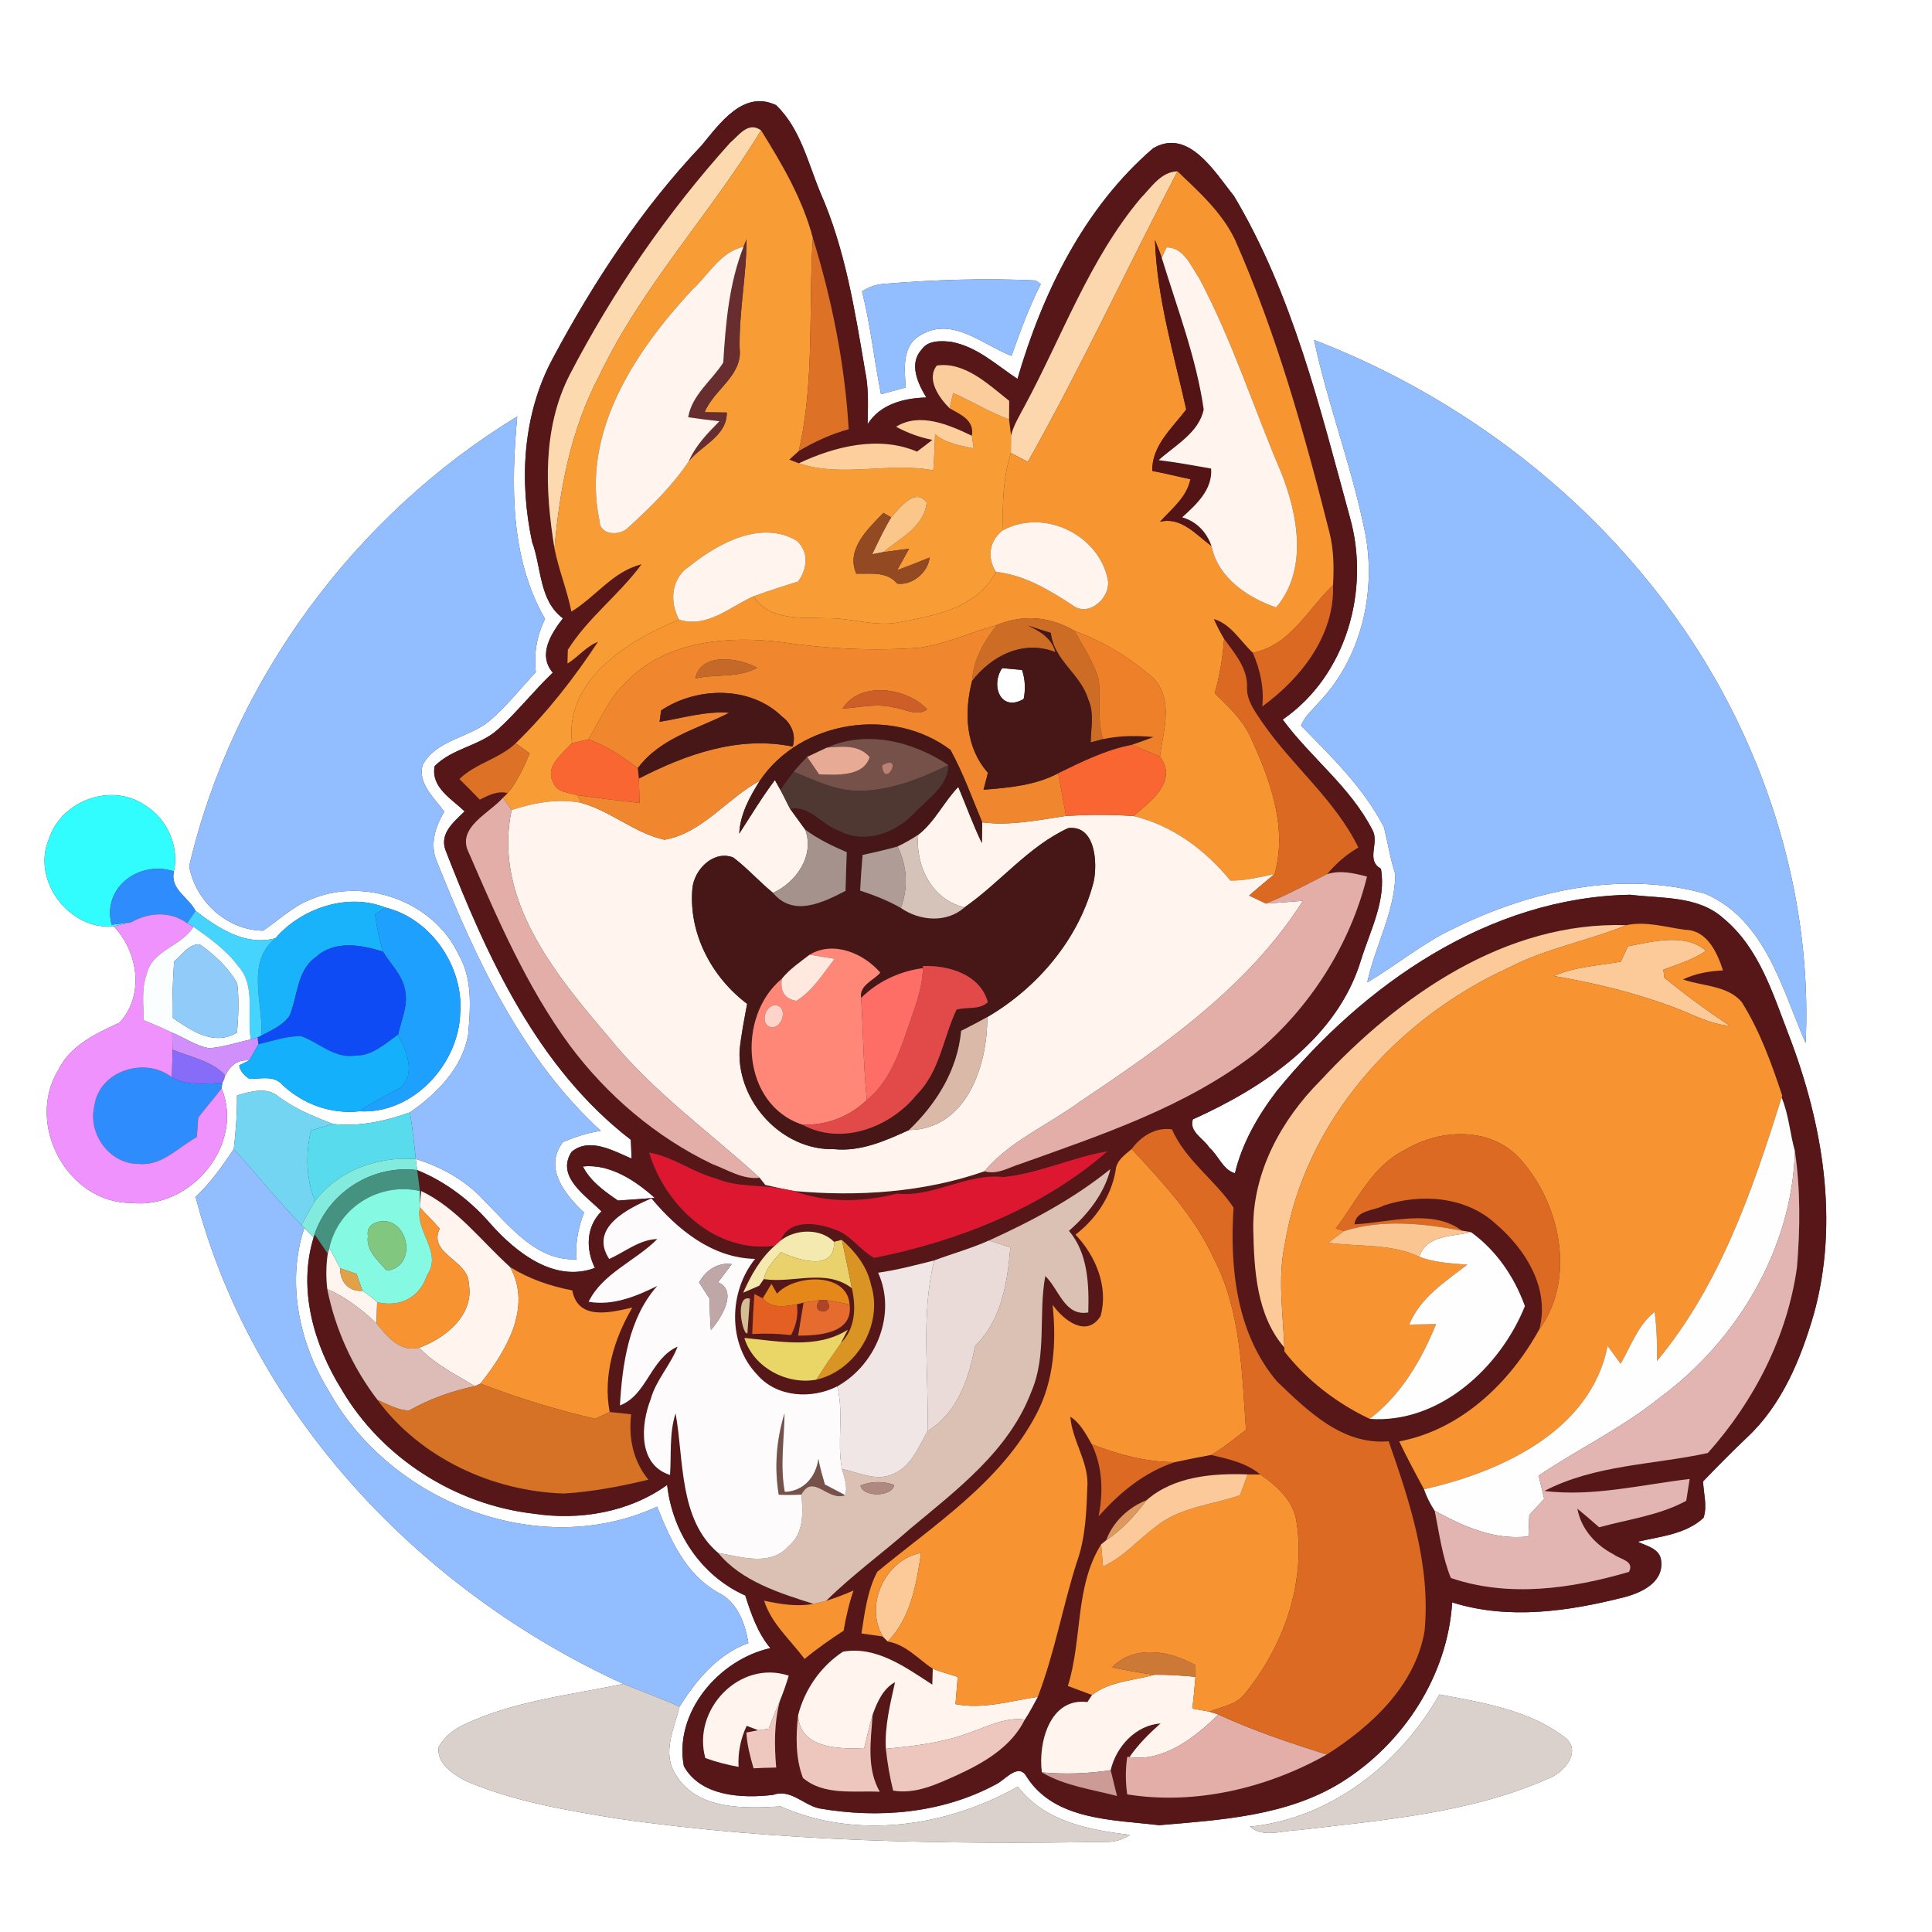 <?xml version="1.0" encoding="UTF-8" ?>
<!DOCTYPE svg PUBLIC "-//W3C//DTD SVG 1.1//EN" "http://www.w3.org/Graphics/SVG/1.1/DTD/svg11.dtd">
<svg width="250pt" height="250pt" viewBox="0 0 250 250" version="1.1" xmlns="http://www.w3.org/2000/svg">
<rect x="0" y="0" width="250" height="250" fill="#333333" stroke="none"/>
<g id="#ffffffff">
<path fill="#ffffff" opacity="1.00" d=" M 0.00 0.00 L 250.00 0.00 L 250.00 250.00 L 0.00 250.00 L 0.00 0.00 M 90.81 18.79 C 83.05 26.98 76.81 36.48 71.51 46.41 C 67.63 53.64 67.16 62.26 68.86 70.15 C 70.09 73.46 69.74 77.70 72.84 80.01 C 71.32 81.99 69.55 84.72 71.53 87.04 C 69.06 89.40 66.94 92.11 64.41 94.41 C 62.02 96.54 58.51 96.83 56.24 99.14 C 55.73 101.89 58.45 103.38 60.12 104.99 C 58.75 106.34 56.83 107.84 57.66 110.04 C 63.04 123.87 69.55 138.19 81.63 147.49 C 81.65 148.10 81.70 149.31 81.73 149.92 C 79.39 148.93 76.28 147.11 73.96 149.05 C 71.88 152.26 75.85 154.74 77.83 156.75 C 75.82 158.75 75.79 161.66 76.98 164.07 C 71.78 166.01 66.86 162.13 63.57 158.47 C 60.94 155.41 57.73 152.93 53.98 151.41 C 53.93 151.05 53.84 150.34 53.80 149.98 C 57.15 151.00 60.26 152.75 62.65 155.35 C 65.97 158.66 69.40 163.21 74.62 162.95 C 74.41 160.87 74.83 158.84 75.58 156.91 C 73.11 154.58 70.30 151.13 72.84 147.78 C 74.42 147.11 76.05 146.59 77.74 146.33 C 67.58 136.99 61.62 124.25 56.60 111.64 C 55.55 109.41 56.29 107.01 57.49 105.04 C 56.22 103.25 54.08 101.48 54.67 99.03 C 56.40 95.74 60.62 95.50 63.30 93.32 C 65.53 91.43 67.34 89.10 69.34 86.97 C 69.05 84.59 69.47 82.23 70.53 80.09 C 65.99 72.24 66.13 62.65 66.93 53.89 C 45.93 66.68 30.08 88.08 24.48 112.09 C 25.28 116.62 29.38 120.39 34.05 120.43 C 36.07 119.07 37.85 117.31 40.15 116.41 C 47.08 113.42 56.07 116.58 59.32 123.48 C 61.17 126.61 60.88 130.41 60.58 133.88 C 59.81 138.23 56.54 141.52 53.05 143.94 C 49.83 145.09 46.49 145.82 43.06 145.44 C 40.62 144.47 38.15 143.50 36.04 141.90 C 34.53 140.59 32.38 141.25 30.67 141.75 C 30.69 144.07 30.52 146.39 30.25 148.69 C 28.78 150.89 27.24 153.06 25.31 154.88 C 32.65 183.07 54.49 205.94 80.65 217.89 C 73.73 219.36 66.52 220.09 60.04 223.16 C 58.71 223.78 57.52 224.74 56.77 226.03 C 56.44 228.19 58.68 229.64 60.36 230.49 C 66.58 233.15 73.33 234.25 79.96 235.34 C 100.87 238.34 122.03 238.68 143.11 238.34 C 144.24 238.37 145.28 238.06 146.21 237.43 C 140.91 236.80 135.16 235.71 131.71 231.19 C 122.49 236.38 110.86 238.11 101.01 233.75 C 96.33 234.01 90.22 234.27 87.45 229.65 C 85.61 226.85 87.23 223.71 87.93 220.85 C 90.10 217.38 92.88 214.05 96.84 212.61 C 96.42 210.02 95.41 207.28 92.90 206.06 C 88.71 203.70 86.73 199.21 85.03 194.96 C 69.90 201.96 50.72 194.47 42.70 180.25 C 38.76 173.98 37.00 166.06 39.38 158.89 C 39.68 159.20 40.28 159.82 40.58 160.13 C 38.52 166.82 40.61 174.02 44.20 179.79 C 49.36 188.61 58.86 194.69 69.00 195.86 C 74.94 196.78 81.38 195.72 86.33 192.15 C 87.01 198.30 90.73 203.91 96.44 206.46 C 97.20 208.87 98.05 211.30 99.68 213.27 C 93.05 214.74 87.18 221.56 88.49 228.54 C 90.68 232.47 96.01 232.73 100.01 232.26 C 102.27 231.45 103.88 233.48 105.92 233.99 C 113.66 235.36 121.90 234.66 128.89 230.89 C 130.08 230.32 131.82 227.99 132.87 229.95 C 136.51 235.59 144.06 235.46 149.99 236.18 C 157.99 235.50 166.51 235.00 173.53 230.66 C 181.56 225.67 187.32 216.88 187.91 207.35 C 195.17 209.64 202.91 208.52 210.13 206.69 C 212.34 206.12 215.22 204.83 214.96 202.07 C 214.87 200.40 213.13 200.08 211.91 199.50 C 214.82 198.82 218.17 198.53 220.44 196.40 C 220.95 194.87 220.43 193.24 220.38 191.69 C 222.24 189.76 224.12 187.85 226.07 186.00 C 230.58 181.79 233.01 175.89 234.70 170.07 C 238.03 158.12 235.86 145.41 231.50 134.01 C 229.42 128.63 227.65 122.67 223.03 118.85 C 219.76 115.88 215.05 116.29 210.97 115.78 C 192.61 116.11 176.45 127.41 165.20 141.19 C 162.78 144.37 160.73 147.91 159.80 151.82 C 158.23 151.37 157.67 149.52 156.50 148.51 C 155.77 147.34 153.82 146.44 154.35 144.85 C 163.55 140.71 173.05 134.36 176.12 124.21 C 177.30 120.40 179.41 116.50 178.69 112.41 C 176.68 111.30 178.55 109.04 177.58 107.38 C 174.75 101.83 169.60 98.03 165.98 93.11 C 174.22 87.44 177.34 76.34 174.67 66.92 C 170.79 52.73 167.26 38.09 159.67 25.35 C 157.19 22.28 153.80 16.50 149.21 19.19 C 140.29 26.86 134.90 37.90 131.66 49.03 C 128.94 47.23 126.43 44.85 123.10 44.24 C 121.81 44.08 120.05 44.01 119.24 45.26 C 117.58 47.08 118.78 49.65 119.87 51.44 C 116.99 51.50 113.88 52.30 112.27 54.89 C 112.31 52.57 112.43 50.23 111.94 47.96 C 110.62 40.17 109.37 32.24 106.17 24.96 C 104.54 21.06 103.58 16.64 100.43 13.61 C 96.21 11.59 93.14 15.97 90.81 18.79 M 114.41 36.73 C 113.37 36.80 112.42 37.13 111.55 37.71 C 112.65 42.09 113.12 46.59 114.00 51.01 C 115.07 50.72 116.14 50.43 117.21 50.14 C 117.03 47.76 116.67 44.63 119.21 43.32 C 123.27 40.92 127.21 44.64 130.89 46.05 C 132.01 42.89 133.16 39.74 134.68 36.75 L 134.00 36.29 C 127.48 35.98 120.92 36.19 114.41 36.73 M 170.04 43.99 C 171.73 51.99 174.68 59.72 176.39 67.74 C 178.31 75.66 176.47 84.75 170.78 90.76 C 169.92 91.76 168.85 92.64 168.35 93.90 C 172.31 97.93 176.48 101.96 179.09 107.05 C 179.59 109.08 179.90 111.15 180.56 113.14 C 180.48 118.03 177.94 122.42 176.92 127.12 C 180.70 124.91 184.07 122.04 188.06 120.17 C 198.02 115.26 209.76 112.59 220.67 115.65 C 228.43 119.02 230.58 127.92 233.65 134.97 C 234.32 120.87 231.17 106.68 225.12 93.96 C 214.22 70.93 193.68 53.08 170.04 43.99 M 6.34 108.53 C 4.03 113.88 8.94 120.43 14.71 119.86 C 17.89 123.16 18.73 128.87 15.43 132.35 C 12.36 133.76 9.07 135.29 7.52 138.50 C 3.28 145.48 8.72 155.69 17.00 155.66 C 24.63 156.53 31.69 148.16 28.67 140.83 L 28.76 140.13 L 29.04 139.58 L 28.97 139.60 C 29.65 137.88 30.74 137.08 32.25 137.22 L 30.95 137.85 C 31.06 138.54 31.51 139.13 32.29 139.61 C 33.73 139.61 35.49 139.11 36.56 140.40 C 39.27 142.90 42.83 144.20 46.52 143.80 C 53.40 144.20 59.37 137.74 59.55 131.07 C 60.00 125.07 55.75 118.85 49.88 117.44 C 44.99 115.48 39.01 117.51 35.64 121.41 C 31.73 122.45 28.27 120.11 25.31 117.88 C 24.41 116.10 21.96 115.07 22.51 112.76 C 23.21 109.46 21.60 105.88 18.71 104.17 C 14.38 101.22 7.93 103.62 6.34 108.53 M 186.26 219.26 C 181.17 228.23 172.23 235.30 161.75 236.37 C 163.53 237.89 165.97 236.84 168.05 236.81 C 178.90 235.51 190.12 234.66 200.23 230.20 C 202.43 229.44 204.96 226.42 202.23 224.63 C 197.66 221.22 191.74 220.31 186.26 219.26 Z" />
<path fill="#ffffff" opacity="1.00" d=" M 129.68 86.46 C 130.53 86.53 131.39 86.61 132.25 86.69 C 132.66 87.90 132.72 89.19 132.46 90.45 C 129.49 92.19 128.14 88.70 129.68 86.46 Z" />
<path fill="#ffffff" opacity="1.00" d=" M 75.42 150.94 C 78.89 150.57 82.21 152.75 84.72 155.00 C 83.13 155.13 81.55 155.25 79.96 155.35 C 78.21 154.15 76.42 152.88 75.42 150.94 Z" />
</g>
<g id="#571718ff">
<path fill="#571718" opacity="1.00" d=" M 90.81 18.79 C 93.14 15.97 96.21 11.59 100.43 13.61 C 103.58 16.64 104.54 21.06 106.17 24.96 C 109.37 32.24 110.62 40.17 111.94 47.96 C 112.43 50.23 112.31 52.57 112.27 54.89 C 113.88 52.30 116.99 51.50 119.87 51.44 C 118.78 49.65 117.58 47.08 119.24 45.26 C 120.05 44.01 121.81 44.08 123.10 44.24 C 126.43 44.85 128.94 47.23 131.66 49.03 C 134.90 37.90 140.29 26.86 149.21 19.19 C 153.80 16.50 157.19 22.28 159.67 25.35 C 167.26 38.09 170.79 52.73 174.67 66.92 C 177.34 76.34 174.22 87.44 165.98 93.11 C 169.60 98.03 174.75 101.83 177.58 107.38 C 178.55 109.04 176.68 111.30 178.69 112.41 C 179.41 116.50 177.30 120.40 176.12 124.21 C 173.05 134.36 163.55 140.71 154.35 144.85 C 153.82 146.44 155.77 147.34 156.50 148.51 C 157.67 149.52 158.23 151.37 159.80 151.82 C 160.73 147.91 162.78 144.37 165.20 141.19 C 176.45 127.41 192.61 116.11 210.97 115.78 C 215.05 116.29 219.76 115.88 223.03 118.85 C 227.65 122.67 229.42 128.63 231.50 134.01 C 235.86 145.41 238.03 158.12 234.70 170.07 C 233.01 175.89 230.58 181.79 226.07 186.00 C 224.12 187.85 222.24 189.76 220.38 191.69 C 220.43 193.24 220.95 194.87 220.44 196.40 C 218.17 198.53 214.82 198.82 211.91 199.50 C 213.13 200.08 214.87 200.40 214.96 202.07 C 215.22 204.83 212.34 206.12 210.13 206.69 C 202.91 208.52 195.17 209.64 187.91 207.35 C 187.32 216.88 181.56 225.67 173.53 230.66 C 166.51 235.00 157.99 235.50 149.99 236.18 C 144.06 235.46 136.51 235.59 132.87 229.95 C 131.82 227.99 130.08 230.32 128.89 230.89 C 121.90 234.66 113.66 235.36 105.92 233.99 C 103.88 233.48 102.27 231.45 100.01 232.26 C 96.01 232.73 90.68 232.47 88.49 228.54 C 87.18 221.56 93.05 214.74 99.68 213.27 C 98.05 211.30 97.20 208.87 96.44 206.46 C 90.73 203.91 87.01 198.30 86.33 192.15 C 81.38 195.72 74.94 196.78 69.00 195.86 C 58.86 194.69 49.36 188.61 44.20 179.79 C 40.61 174.02 38.52 166.82 40.58 160.13 L 40.70 159.71 C 41.13 160.33 41.98 161.59 42.41 162.22 C 42.19 163.73 42.17 165.28 42.35 166.81 C 43.38 172.00 45.64 176.96 48.86 181.16 C 54.42 188.68 63.74 192.98 72.99 193.26 C 76.67 193.03 80.31 192.34 83.90 191.47 C 81.92 189.06 81.31 186.05 81.67 183.01 C 80.97 182.93 79.58 182.78 78.89 182.71 C 78.00 178.01 79.46 173.24 81.82 169.20 C 78.97 169.84 74.80 170.92 74.05 166.98 C 71.22 166.44 68.47 165.49 66.02 163.97 C 62.27 160.59 59.16 156.36 54.51 154.12 L 54.32 155.89 L 54.34 154.12 C 54.25 153.44 54.07 152.09 53.98 151.41 C 57.73 152.93 60.94 155.41 63.57 158.47 C 66.86 162.13 71.78 166.01 76.98 164.07 C 75.79 161.66 75.82 158.75 77.83 156.75 C 75.85 154.74 71.88 152.26 73.96 149.05 C 76.28 147.11 79.39 148.93 81.73 149.92 C 81.70 149.31 81.65 148.10 81.63 147.49 C 69.55 138.19 63.04 123.87 57.66 110.04 C 56.83 107.84 58.75 106.34 60.12 104.99 C 58.45 103.38 55.73 101.89 56.24 99.14 C 58.51 96.83 62.02 96.54 64.41 94.41 C 66.94 92.11 69.06 89.40 71.53 87.04 C 69.55 84.72 71.32 81.99 72.84 80.01 C 69.74 77.70 70.09 73.46 68.86 70.15 C 67.16 62.26 67.63 53.64 71.51 46.41 C 76.81 36.48 83.05 26.98 90.81 18.79 M 94.49 18.46 C 86.31 27.54 79.33 37.69 73.70 48.53 C 70.16 55.48 70.53 63.50 71.75 70.97 C 72.30 73.74 73.39 76.37 73.94 79.14 C 77.07 77.24 79.31 73.93 83.02 73.02 C 80.13 76.95 76.09 79.93 73.48 84.08 L 73.43 85.86 C 74.82 85.02 75.84 83.64 77.38 83.05 C 74.28 87.76 70.78 92.24 66.73 96.18 C 64.61 98.20 61.48 98.80 59.45 100.81 C 60.34 101.68 61.22 102.57 62.08 103.47 C 63.20 102.92 64.40 102.27 65.70 102.63 L 65.08 103.23 C 63.34 105.23 59.03 107.09 60.65 110.31 C 64.39 118.93 68.15 127.68 73.75 135.30 C 78.56 141.75 84.88 147.13 92.15 150.62 C 94.13 151.35 96.09 152.66 98.29 152.40 C 98.47 152.64 98.85 153.10 99.03 153.33 C 99.55 153.45 100.58 153.68 101.10 153.79 C 98.30 153.30 95.35 153.64 92.68 152.50 C 89.65 151.72 87.09 149.66 83.99 149.15 C 86.13 156.08 92.59 162.20 100.26 161.20 C 98.39 162.83 97.17 165.03 96.17 167.27 C 96.68 167.04 97.72 166.60 98.24 166.37 C 98.39 166.16 98.69 165.73 98.84 165.51 C 102.61 166.11 106.84 164.09 110.23 166.69 C 110.79 169.15 110.71 171.90 108.81 173.79 L 109.70 172.07 C 105.67 174.63 100.76 173.54 96.32 173.13 C 97.47 176.92 101.78 179.23 105.63 178.53 C 110.83 177.33 114.35 171.35 112.70 166.23 C 112.21 163.88 110.69 161.98 108.94 160.44 L 107.92 160.69 C 106.17 158.90 102.93 159.02 101.02 160.52 C 102.07 157.74 105.63 158.19 107.87 159.04 C 110.03 159.68 111.24 161.75 113.12 162.77 C 124.00 160.60 134.87 156.32 143.30 148.98 C 138.73 149.76 134.46 151.84 129.81 152.31 C 125.08 151.79 120.87 154.94 116.09 154.46 C 111.68 155.55 107.05 155.71 102.72 154.11 C 110.95 154.88 119.61 154.29 127.39 151.56 C 129.06 152.06 130.57 151.04 132.11 150.58 C 142.60 146.82 153.47 143.22 162.41 136.32 C 169.47 130.50 174.70 122.29 176.89 113.43 C 175.19 112.99 173.45 112.57 171.72 113.12 C 172.87 111.75 174.21 110.56 175.77 109.67 C 172.76 103.49 167.23 99.12 163.38 93.53 C 162.47 92.16 161.35 90.77 161.36 89.04 C 161.50 86.53 159.79 84.57 158.40 82.68 C 157.90 81.85 157.46 80.99 157.07 80.10 C 159.30 80.75 160.49 82.96 162.11 84.46 C 163.07 86.66 163.59 89.00 163.34 91.41 C 168.33 87.80 172.73 82.19 172.49 75.73 C 172.63 73.46 172.59 71.16 172.04 68.94 C 168.79 56.07 165.19 43.22 159.82 31.05 C 158.14 27.50 155.15 24.84 152.37 22.17 C 150.21 22.23 148.99 24.24 147.62 25.63 C 140.94 33.58 137.45 43.53 132.57 52.57 C 131.93 53.79 131.17 54.99 130.83 56.35 C 130.77 55.83 130.64 54.79 130.57 54.27 C 130.58 53.67 130.59 52.47 130.59 51.87 C 127.93 49.78 124.87 46.78 121.23 47.30 C 119.82 49.08 121.54 51.51 122.88 52.83 C 124.29 53.63 126.13 54.37 125.76 56.39 C 122.82 54.98 119.04 53.31 115.95 55.22 C 117.43 56.02 118.99 56.59 120.65 56.92 C 119.99 57.44 119.33 57.94 118.66 58.44 C 113.73 56.34 108.04 57.75 103.37 59.95 C 103.06 59.83 102.44 59.60 102.13 59.48 C 102.44 59.20 103.05 58.64 103.36 58.36 C 105.39 57.16 107.54 56.16 109.82 55.54 C 109.33 47.18 107.66 38.79 105.18 30.79 C 103.86 25.77 101.21 21.24 98.48 16.87 C 96.82 15.65 95.59 17.55 94.49 18.46 M 170.85 139.84 C 165.80 144.91 162.09 151.69 162.17 159.00 C 162.28 164.28 162.57 170.17 166.19 174.36 L 166.21 174.89 C 169.12 178.62 172.97 181.58 177.24 183.60 C 186.25 184.25 194.14 176.93 197.32 169.01 C 195.95 165.22 193.63 161.82 190.35 159.44 C 190.05 159.39 189.45 159.29 189.15 159.24 C 185.30 156.35 179.73 158.22 175.26 158.43 C 175.49 156.54 177.77 156.70 179.07 155.99 C 183.86 154.39 189.73 154.82 193.57 158.38 C 197.44 161.70 200.58 166.72 199.19 172.01 C 195.37 178.94 189.07 185.00 181.06 186.52 C 182.06 188.62 183.16 190.67 184.27 192.71 C 184.61 193.70 185.07 194.62 185.65 195.49 C 186.24 198.40 186.62 201.42 187.74 204.19 C 195.23 206.75 203.36 205.58 210.79 203.40 C 211.53 201.95 209.65 201.79 208.82 201.15 C 206.49 199.95 204.58 197.85 204.11 195.22 C 205.07 196.00 206.00 196.81 206.93 197.63 C 210.70 196.59 214.75 196.09 218.20 194.20 C 218.31 193.50 218.53 192.08 218.64 191.38 C 212.41 192.11 206.12 193.71 199.84 192.93 C 206.42 189.51 213.92 189.56 220.99 188.02 C 226.98 181.33 231.29 172.92 232.53 163.97 C 232.94 158.98 232.99 153.92 232.26 148.96 C 231.61 146.67 231.47 144.23 230.54 142.02 L 230.62 141.78 C 229.23 137.59 227.72 133.39 225.36 129.64 C 223.50 127.49 220.29 127.63 217.77 126.74 C 219.39 125.96 221.16 125.66 222.95 125.57 C 222.21 123.25 220.89 120.36 218.07 120.32 C 215.57 119.99 212.96 119.17 210.45 119.72 C 194.81 119.21 181.06 128.83 170.85 139.84 M 146.44 148.68 C 145.53 149.46 144.44 150.17 144.36 151.49 C 143.77 154.82 141.83 157.72 139.17 159.76 C 141.78 162.51 143.46 166.49 142.42 170.29 C 140.60 173.19 137.59 170.81 136.21 168.84 C 136.71 173.66 136.40 178.73 134.06 183.08 C 129.46 191.80 120.91 197.29 113.52 203.39 C 112.24 205.80 111.90 208.67 111.47 211.37 C 112.16 211.47 113.54 211.66 114.23 211.76 L 114.87 212.41 C 117.24 212.81 118.80 214.67 120.70 215.94 L 120.64 217.99 C 117.22 215.78 113.39 212.95 109.08 213.73 C 106.21 215.61 104.12 218.62 103.28 221.94 C 102.97 224.62 102.93 227.52 103.90 230.06 C 106.64 232.39 110.52 231.68 113.84 231.85 C 112.10 228.81 112.69 225.21 112.92 221.88 C 113.50 220.27 114.24 218.53 115.82 217.67 C 115.19 220.51 114.47 223.35 114.63 226.29 C 114.82 228.11 115.14 229.92 115.57 231.70 C 118.43 232.20 121.19 230.89 123.73 229.75 C 127.23 228.15 130.84 226.10 132.61 222.51 C 133.25 221.57 133.75 220.55 134.29 219.57 C 136.46 213.93 137.49 207.95 139.32 202.20 C 140.51 198.92 140.59 195.41 140.72 191.96 C 140.71 188.92 138.73 186.33 138.50 183.32 C 139.81 184.16 140.52 185.57 141.27 186.88 C 142.68 189.81 142.78 193.06 142.16 196.21 C 144.87 193.14 148.09 190.49 152.03 189.20 C 153.58 188.86 155.14 188.56 156.71 188.27 C 158.94 188.79 161.27 189.28 163.08 190.80 C 162.67 190.79 161.85 190.79 161.44 190.79 C 156.94 190.62 151.89 191.03 148.36 194.13 C 146.06 195.01 143.98 196.96 143.15 199.30 L 142.49 199.84 C 139.06 205.31 140.08 212.15 138.18 218.16 C 138.96 218.45 140.53 219.03 141.31 219.33 L 140.71 220.25 C 135.82 219.62 134.31 225.57 134.82 229.35 C 137.78 231.09 141.27 231.54 144.54 232.40 C 144.34 231.57 143.93 229.90 143.72 229.06 C 144.43 226.01 146.94 223.25 150.18 223.01 C 148.70 224.32 147.29 225.72 146.16 227.36 L 145.87 227.32 C 145.62 228.93 145.63 230.57 145.86 232.19 C 154.65 233.61 163.97 231.38 171.68 227.04 C 177.46 223.37 183.17 218.09 184.34 211.02 C 185.14 202.58 182.44 194.35 179.69 186.50 C 173.70 187.03 169.21 182.56 165.24 178.76 C 159.99 172.56 159.11 164.06 159.62 156.26 C 157.23 152.69 153.42 150.17 151.65 146.14 C 149.53 145.83 147.65 147.03 146.44 148.68 M 75.42 150.94 C 76.42 152.88 78.21 154.15 79.96 155.35 C 81.55 155.25 83.13 155.13 84.72 155.00 C 82.21 152.75 78.89 150.57 75.42 150.94 M 127.97 160.52 C 125.67 161.55 123.23 162.22 120.88 163.10 C 118.48 163.71 116.08 164.34 113.63 164.69 C 116.07 170.06 113.36 176.60 108.34 179.40 C 105.02 181.08 100.49 180.83 97.96 177.86 C 94.13 173.87 94.30 167.10 97.71 162.90 C 92.18 162.80 87.67 159.12 84.29 155.07 C 81.29 156.38 76.18 158.85 78.83 162.91 C 80.87 162.00 82.74 160.39 85.06 160.33 C 82.25 163.17 77.95 164.77 76.17 168.45 C 79.31 168.99 82.30 167.76 85.05 166.40 C 81.37 170.54 80.52 176.51 80.22 181.86 C 83.72 180.53 84.14 175.84 87.68 174.25 C 86.78 176.65 84.89 178.55 84.20 181.06 C 82.92 184.34 82.52 189.53 86.70 190.86 C 86.89 188.20 86.58 185.47 87.42 182.89 C 88.52 188.93 87.82 196.62 92.94 200.95 C 95.93 204.60 100.88 206.15 105.26 207.54 C 103.13 207.94 100.97 207.58 98.88 207.13 C 99.82 210.12 102.30 212.21 104.11 214.67 C 105.71 213.33 107.42 212.15 109.16 211.01 C 109.47 209.25 109.86 207.50 110.44 205.81 C 109.29 206.33 108.10 206.77 106.90 207.15 C 110.32 203.77 114.22 200.96 117.82 197.78 C 123.86 192.74 130.58 187.70 133.46 180.07 C 135.50 175.33 134.34 170.06 135.26 165.12 C 137.03 166.79 137.75 170.37 140.82 169.83 C 140.93 166.22 140.78 162.15 138.32 159.27 C 140.74 157.16 142.91 154.44 143.68 151.28 C 138.93 155.12 133.52 158.01 127.97 160.52 M 100.55 167.40 L 99.83 166.13 C 99.55 166.60 98.98 167.53 98.70 168.00 L 97.62 167.45 C 97.49 169.17 97.40 170.89 97.34 172.62 C 99.02 172.52 100.69 172.57 102.36 172.76 C 103.05 171.48 103.31 170.15 103.12 168.77 C 103.34 168.72 103.77 168.61 103.98 168.56 C 103.81 169.63 103.45 171.76 103.28 172.83 C 105.96 172.83 110.43 172.56 109.94 168.80 C 109.61 164.55 102.80 164.91 100.55 167.40 M 96.47 172.43 L 96.71 172.57 C 96.79 171.44 96.96 169.18 97.04 168.05 C 95.31 167.55 95.82 171.44 96.47 172.43 M 91.27 227.49 C 92.66 227.99 94.10 228.37 95.57 228.63 C 95.47 226.79 95.83 224.99 96.62 223.32 C 96.99 223.46 97.74 223.75 98.12 223.89 L 96.58 224.19 C 96.67 225.77 97.07 227.30 97.51 228.82 C 98.49 228.77 99.46 228.73 100.44 228.72 C 100.19 225.83 100.16 222.87 100.93 220.05 C 101.36 218.99 101.74 217.92 102.06 216.83 C 95.70 214.72 89.53 221.22 91.27 227.49 Z" />
</g>
<g id="#fcd9afff">
<path fill="#fcd9af" opacity="1.00" d=" M 94.49 18.46 C 95.59 17.55 96.82 15.65 98.48 16.87 C 91.91 27.71 83.04 37.08 77.55 48.61 C 73.88 55.51 72.41 63.26 71.75 70.97 C 70.53 63.50 70.16 55.48 73.70 48.53 C 79.33 37.69 86.31 27.54 94.49 18.46 Z" />
</g>
<g id="#f89d36ff">
<path fill="#f89d36" opacity="1.00" d=" M 98.48 16.87 C 101.21 21.24 103.86 25.77 105.18 30.79 C 104.60 39.98 105.43 49.29 103.36 58.36 C 103.05 58.64 102.44 59.20 102.13 59.48 C 102.44 59.60 103.06 59.83 103.37 59.95 C 108.94 61.85 115.01 59.76 120.77 60.86 C 120.87 59.30 120.95 57.73 121.00 56.17 C 122.40 57.40 124.25 57.64 125.99 58.02 C 125.93 57.61 125.82 56.80 125.76 56.39 C 126.13 54.37 124.29 53.63 122.88 52.83 C 122.99 52.34 123.23 51.36 123.34 50.86 C 125.79 51.92 128.05 53.36 130.57 54.27 C 130.64 54.79 130.77 55.83 130.83 56.35 C 130.83 56.91 130.81 58.05 130.81 58.61 C 129.78 61.85 129.70 65.25 129.79 68.61 C 128.02 69.91 127.68 72.17 128.88 74.00 C 126.49 78.62 121.06 79.65 116.41 80.51 C 113.28 81.15 110.18 79.95 107.05 80.00 C 103.74 79.86 99.59 80.40 97.51 77.16 C 99.41 76.48 101.32 75.83 103.26 75.26 C 104.47 73.63 104.72 71.43 103.09 69.96 C 98.50 67.27 92.98 70.26 89.28 73.23 C 86.86 74.75 86.59 77.81 87.87 80.18 C 81.28 82.85 73.05 87.98 74.01 96.17 C 72.78 97.55 70.43 99.18 71.61 101.29 C 72.11 102.57 73.58 102.54 74.69 102.89 L 75.24 103.90 C 72.17 103.29 69.12 103.87 66.20 104.82 C 65.92 104.43 65.36 103.63 65.08 103.23 L 65.70 102.63 C 66.95 101.11 67.79 99.29 68.54 97.49 C 68.09 97.16 67.18 96.51 66.73 96.18 C 70.78 92.24 74.28 87.76 77.38 83.05 C 75.84 83.64 74.82 85.02 73.43 85.86 L 73.48 84.08 C 76.09 79.93 80.13 76.95 83.02 73.02 C 79.31 73.93 77.07 77.24 73.94 79.14 C 73.39 76.37 72.30 73.74 71.75 70.97 C 72.41 63.26 73.88 55.51 77.55 48.61 C 83.04 37.08 91.91 27.71 98.48 16.87 M 96.21 31.94 C 93.20 32.58 91.68 35.60 89.54 37.53 C 82.16 45.49 75.20 55.92 77.56 67.32 C 77.58 69.30 80.20 69.40 81.30 68.26 C 84.15 65.66 86.99 62.90 89.13 59.68 C 90.82 57.59 94.06 56.45 94.05 53.38 C 93.33 53.37 91.89 53.35 91.18 53.34 C 92.36 50.41 96.10 48.63 95.71 45.10 C 95.61 40.36 96.60 35.69 96.60 30.96 C 96.50 31.21 96.31 31.69 96.21 31.94 M 115.32 66.95 C 115.07 66.81 114.56 66.52 114.31 66.37 C 112.32 68.42 109.43 71.08 110.80 74.23 C 112.66 74.29 114.75 73.90 116.10 75.52 C 117.99 75.80 120.11 74.08 120.29 72.14 C 118.90 72.72 117.50 73.27 116.09 73.78 C 116.48 73.08 117.25 71.69 117.64 71.00 C 116.80 71.11 115.14 71.33 114.31 71.44 C 116.46 69.63 119.59 68.19 119.91 65.03 C 118.43 62.99 116.36 65.79 115.32 66.95 Z" />
</g>
<g id="#fcd7adff">
<path fill="#fcd7ad" opacity="1.00" d=" M 147.62 25.63 C 148.99 24.24 150.21 22.23 152.37 22.17 C 145.84 34.66 139.92 47.49 133.00 59.77 C 132.45 59.48 131.35 58.90 130.81 58.61 C 130.81 58.05 130.83 56.91 130.83 56.35 C 131.17 54.99 131.93 53.79 132.57 52.57 C 137.45 43.53 140.94 33.58 147.62 25.63 Z" />
</g>
<g id="#f79531ff">
<path fill="#f79531" opacity="1.00" d=" M 152.37 22.17 C 155.15 24.84 158.14 27.50 159.82 31.05 C 165.19 43.22 168.79 56.07 172.04 68.94 C 172.59 71.16 172.63 73.46 172.49 75.73 C 169.22 78.83 166.93 83.56 162.11 84.46 C 160.49 82.96 159.30 80.75 157.07 80.10 C 157.46 80.99 157.90 81.85 158.40 82.68 C 158.21 85.05 157.86 87.41 157.18 89.69 C 158.89 91.37 160.71 93.05 161.76 95.26 C 164.31 100.79 166.65 106.97 164.93 113.11 C 163.04 113.48 161.15 113.99 159.21 113.94 C 155.97 109.99 151.71 106.79 146.67 105.60 C 148.88 103.68 152.46 101.15 150.10 97.89 C 150.52 94.55 151.91 90.60 149.27 87.78 C 146.28 85.16 142.83 83.01 139.08 81.66 C 135.97 79.78 132.38 79.46 129.00 80.88 C 125.65 81.81 122.45 83.30 119.00 83.82 C 113.00 84.25 106.95 83.98 101.01 83.07 C 94.17 82.27 86.23 82.90 81.17 88.13 C 78.85 90.18 77.71 93.11 76.11 95.68 C 75.59 95.81 74.54 96.05 74.01 96.17 C 73.05 87.98 81.28 82.85 87.87 80.18 C 91.54 81.31 94.40 78.54 97.51 77.16 C 99.59 80.40 103.74 79.86 107.05 80.00 C 110.18 79.95 113.28 81.15 116.41 80.51 C 121.06 79.65 126.49 78.62 128.88 74.00 C 132.54 74.41 135.71 76.30 138.72 78.27 C 140.86 79.99 143.77 77.33 143.35 75.00 C 142.18 69.17 135.09 65.76 129.79 68.61 C 129.70 65.25 129.78 61.85 130.81 58.61 C 131.35 58.90 132.45 59.48 133.00 59.77 C 139.92 47.49 145.84 34.66 152.37 22.17 M 149.45 31.05 C 149.70 38.52 151.88 45.74 153.50 52.99 C 151.68 55.39 149.03 57.68 149.10 60.94 C 150.76 61.24 152.39 61.67 154.04 62.01 C 153.58 64.34 151.61 65.84 150.11 67.52 C 152.84 66.83 154.79 69.21 156.77 70.66 C 157.58 74.73 161.45 77.36 165.13 78.60 C 169.26 73.76 167.96 66.65 165.81 61.21 C 162.22 52.80 159.45 44.03 155.14 35.94 C 154.08 34.40 153.17 32.01 150.96 32.01 L 150.33 33.35 C 150.05 32.57 149.76 31.81 149.45 31.05 Z" />
</g>
<g id="#682e2fff">
<path fill="#682e2f" opacity="1.00" d=" M 96.21 31.94 C 96.31 31.69 96.50 31.21 96.60 30.96 C 96.60 35.69 95.61 40.36 95.71 45.10 C 96.10 48.63 92.36 50.41 91.18 53.34 C 91.89 53.35 93.33 53.37 94.05 53.38 C 94.06 56.45 90.82 57.59 89.13 59.68 C 90.01 57.65 91.56 56.06 93.09 54.51 C 91.74 54.36 90.39 54.19 89.05 53.99 C 89.55 51.08 92.08 49.28 93.59 46.92 C 93.90 41.85 94.33 36.71 96.21 31.94 Z" />
</g>
<g id="#dd7126ff">
<path fill="#dd7126" opacity="1.00" d=" M 105.18 30.79 C 107.66 38.79 109.33 47.18 109.82 55.54 C 107.54 56.16 105.39 57.16 103.36 58.36 C 105.43 49.29 104.60 39.98 105.18 30.79 Z" />
<path fill="#dd7126" opacity="1.00" d=" M 59.45 100.81 C 61.48 98.80 64.61 98.20 66.73 96.18 C 67.18 96.51 68.09 97.16 68.54 97.49 C 67.79 99.29 66.95 101.11 65.70 102.63 C 64.40 102.27 63.20 102.92 62.08 103.47 C 61.22 102.57 60.34 101.68 59.45 100.81 Z" />
</g>
<g id="#541315ff">
<path fill="#541315" opacity="1.00" d=" M 149.45 31.05 C 149.76 31.81 150.05 32.57 150.33 33.35 C 152.31 39.84 154.79 46.24 155.76 52.98 C 155.15 55.99 152.06 57.62 149.94 59.54 C 152.21 59.82 154.47 60.23 156.72 60.63 C 156.93 63.35 154.81 65.28 152.98 66.94 C 154.84 67.47 156.15 68.87 156.77 70.66 C 154.79 69.21 152.84 66.83 150.11 67.52 C 151.61 65.84 153.58 64.34 154.04 62.01 C 152.39 61.67 150.76 61.24 149.10 60.94 C 149.03 57.68 151.68 55.39 153.50 52.99 C 151.88 45.74 149.70 38.52 149.45 31.05 Z" />
</g>
<g id="#fff4eeff">
<path fill="#fff4ee" opacity="1.00" d=" M 89.54 37.53 C 91.68 35.60 93.20 32.58 96.21 31.94 C 94.33 36.71 93.90 41.85 93.59 46.92 C 92.08 49.28 89.55 51.08 89.05 53.99 C 90.39 54.19 91.74 54.36 93.09 54.51 C 91.56 56.06 90.01 57.65 89.13 59.68 C 86.99 62.90 84.15 65.66 81.30 68.26 C 80.20 69.40 77.58 69.30 77.56 67.32 C 75.20 55.92 82.16 45.49 89.54 37.53 Z" />
<path fill="#fff4ee" opacity="1.00" d=" M 150.96 32.01 C 153.17 32.01 154.08 34.40 155.14 35.94 C 159.45 44.03 162.22 52.80 165.81 61.21 C 167.96 66.65 169.26 73.76 165.13 78.60 C 161.45 77.36 157.58 74.73 156.77 70.66 C 156.15 68.87 154.84 67.47 152.98 66.94 C 154.81 65.28 156.93 63.35 156.72 60.63 C 154.47 60.23 152.21 59.82 149.94 59.54 C 152.06 57.62 155.15 55.99 155.76 52.98 C 154.79 46.24 152.31 39.84 150.33 33.35 L 150.96 32.01 Z" />
<path fill="#fff4ee" opacity="1.00" d=" M 129.79 68.61 C 135.09 65.76 142.18 69.17 143.35 75.00 C 143.77 77.33 140.86 79.99 138.72 78.27 C 135.71 76.30 132.54 74.41 128.88 74.00 C 127.68 72.17 128.02 69.91 129.79 68.61 Z" />
<path fill="#fff4ee" opacity="1.00" d=" M 89.28 73.23 C 92.98 70.26 98.50 67.27 103.09 69.96 C 104.72 71.43 104.47 73.63 103.26 75.26 C 101.32 75.83 99.41 76.48 97.51 77.16 C 94.40 78.54 91.54 81.31 87.87 80.18 C 86.59 77.81 86.86 74.75 89.28 73.23 Z" />
<path fill="#fff4ee" opacity="1.00" d=" M 85.99 108.66 C 90.89 107.81 94.07 103.30 98.32 101.03 C 97.01 103.11 95.77 105.35 95.66 107.87 C 97.17 105.54 98.60 103.16 100.27 100.94 C 100.45 101.26 100.82 101.91 101.00 102.24 C 101.44 103.03 101.80 103.86 102.24 104.66 C 102.73 105.34 103.71 106.69 104.20 107.36 C 105.43 110.74 103.04 114.15 100.03 115.54 C 98.25 114.09 96.72 112.35 94.89 110.96 C 92.31 109.96 89.80 112.54 89.59 115.01 C 89.10 120.81 92.10 126.46 96.68 129.90 C 96.31 131.91 95.90 133.92 95.70 135.97 C 95.42 142.58 101.21 148.88 107.92 148.70 C 111.37 149.05 114.56 147.62 117.62 146.23 C 125.09 146.12 127.80 137.85 127.75 131.61 C 134.29 127.79 139.65 121.45 141.53 114.05 C 142.03 111.62 141.74 106.72 138.22 107.16 C 133.07 109.53 129.43 114.20 124.81 117.41 C 120.63 116.47 118.42 112.06 118.82 108.02 C 120.98 106.33 122.12 103.77 124.00 101.83 C 125.03 104.24 125.90 106.72 127.05 109.08 C 127.07 108.41 127.09 107.08 127.10 106.41 C 130.75 106.88 134.35 106.12 137.94 105.58 C 140.84 105.41 143.76 105.38 146.67 105.60 C 151.71 106.79 155.97 109.99 159.21 113.94 C 161.15 113.99 163.04 113.48 164.93 113.11 C 163.81 114.01 162.73 114.95 161.64 115.88 C 162.19 116.14 163.27 116.66 163.81 116.92 C 165.41 116.82 167.00 116.70 168.60 116.56 C 161.52 127.74 150.42 135.40 139.63 142.64 C 135.55 145.62 130.70 147.64 127.39 151.56 C 119.61 154.29 110.95 154.88 102.72 154.11 C 102.31 154.03 101.50 153.87 101.10 153.79 C 100.58 153.68 99.55 153.45 99.03 153.33 C 98.85 153.10 98.47 152.64 98.29 152.40 C 91.74 146.42 84.39 141.21 78.78 134.22 C 71.85 126.10 63.75 116.30 66.20 104.82 C 69.12 103.87 72.17 103.29 75.24 103.90 C 79.06 104.96 82.16 107.83 85.99 108.66 Z" />
<path fill="#fff4ee" opacity="1.00" d=" M 54.32 155.89 L 54.51 154.12 C 59.16 156.36 62.27 160.59 66.02 163.97 C 68.90 169.24 65.45 174.89 62.17 179.04 C 61.99 179.12 61.64 179.28 61.46 179.37 C 58.95 177.86 56.28 176.54 54.24 174.39 C 57.63 173.18 61.40 170.14 60.66 166.11 C 60.65 163.04 55.33 162.28 56.90 158.98 C 56.08 158.02 55.15 157.18 54.34 156.23 L 54.32 155.89 Z" />
<path fill="#fff4ee" opacity="1.00" d=" M 42.41 162.22 L 42.62 161.47 C 42.97 162.13 43.67 163.45 44.02 164.11 C 43.96 165.82 45.12 167.18 46.90 167.03 C 47.58 167.46 48.21 167.95 48.80 168.50 C 48.78 169.18 48.74 170.55 48.72 171.24 C 46.82 169.47 44.76 167.83 42.35 166.81 C 42.17 165.28 42.19 163.73 42.41 162.22 Z" />
<path fill="#fff4ee" opacity="1.00" d=" M 103.28 221.94 C 104.12 218.62 106.21 215.61 109.08 213.73 C 113.39 212.95 117.22 215.78 120.64 217.99 L 120.70 215.94 C 121.76 216.34 122.85 216.66 123.93 216.99 C 123.86 217.87 123.71 219.63 123.64 220.51 C 127.22 221.22 130.77 220.09 134.29 219.57 C 133.75 220.55 133.25 221.57 132.61 222.51 C 130.02 222.15 127.67 223.48 125.29 224.27 C 121.87 225.54 118.23 225.95 114.63 226.29 C 114.47 223.35 115.19 220.51 115.82 217.67 C 114.24 218.53 113.50 220.27 112.92 221.88 C 112.51 223.31 112.18 224.75 111.83 226.20 C 108.60 226.35 103.45 226.28 103.28 221.94 Z" />
<path fill="#fff4ee" opacity="1.00" d=" M 91.27 227.49 C 89.53 221.22 95.70 214.72 102.06 216.83 C 101.74 217.92 101.36 218.99 100.93 220.05 C 100.41 221.25 99.94 222.47 99.47 223.70 C 99.13 223.75 98.46 223.84 98.12 223.89 C 97.74 223.75 96.99 223.46 96.62 223.32 C 95.83 224.99 95.47 226.79 95.57 228.63 C 94.10 228.37 92.66 227.99 91.27 227.49 Z" />
<path fill="#fff4ee" opacity="1.00" d=" M 141.31 219.33 C 143.62 217.54 146.69 217.47 149.41 216.71 C 151.17 216.70 152.93 216.81 154.69 216.98 C 154.59 218.35 154.45 219.72 154.29 221.09 C 154.84 221.19 155.94 221.38 156.49 221.48 L 157.65 221.86 C 154.67 224.80 150.56 228.03 146.16 227.36 C 147.29 225.72 148.70 224.32 150.18 223.01 C 146.94 223.25 144.43 226.01 143.72 229.06 C 140.77 229.52 137.79 229.60 134.82 229.35 C 134.31 225.57 135.82 219.62 140.71 220.25 L 141.31 219.33 Z" />
</g>
<g id="#92beffff">
<path fill="#92beff" opacity="1.00" d=" M 114.41 36.73 C 120.92 36.19 127.48 35.98 134.00 36.29 L 134.68 36.75 C 133.16 39.74 132.01 42.89 130.89 46.05 C 127.21 44.64 123.27 40.92 119.21 43.32 C 116.67 44.63 117.03 47.76 117.21 50.14 C 116.14 50.43 115.07 50.72 114.00 51.01 C 113.12 46.59 112.65 42.09 111.55 37.71 C 112.42 37.13 113.37 36.80 114.41 36.73 Z" />
<path fill="#92beff" opacity="1.00" d=" M 170.04 43.99 C 193.68 53.08 214.22 70.93 225.12 93.96 C 231.17 106.68 234.32 120.87 233.65 134.97 C 230.58 127.92 228.43 119.02 220.67 115.65 C 209.76 112.59 198.02 115.26 188.06 120.17 C 184.07 122.04 180.70 124.91 176.92 127.12 C 177.94 122.42 180.48 118.03 180.56 113.14 C 179.90 111.15 179.59 109.08 179.09 107.05 C 176.48 101.96 172.31 97.93 168.35 93.90 C 168.85 92.64 169.92 91.76 170.78 90.76 C 176.47 84.75 178.31 75.66 176.39 67.74 C 174.68 59.72 171.73 51.99 170.04 43.99 Z" />
<path fill="#92beff" opacity="1.00" d=" M 24.48 112.09 C 30.08 88.08 45.93 66.68 66.93 53.89 C 66.13 62.65 65.99 72.24 70.53 80.09 C 69.47 82.23 69.05 84.59 69.34 86.97 C 67.34 89.10 65.53 91.43 63.30 93.32 C 60.62 95.50 56.40 95.74 54.67 99.03 C 54.08 101.48 56.22 103.25 57.49 105.04 C 56.29 107.01 55.55 109.41 56.60 111.64 C 61.62 124.25 67.58 136.99 77.74 146.33 C 76.05 146.59 74.42 147.11 72.84 147.78 C 70.30 151.13 73.11 154.58 75.58 156.91 C 74.83 158.84 74.41 160.87 74.62 162.95 C 69.40 163.21 65.97 158.66 62.65 155.35 C 60.26 152.75 57.15 151.00 53.80 149.98 C 53.59 147.96 53.36 145.95 53.05 143.94 C 56.54 141.52 59.81 138.23 60.58 133.88 C 60.88 130.41 61.17 126.61 59.32 123.48 C 56.07 116.58 47.08 113.42 40.15 116.41 C 37.85 117.31 36.07 119.07 34.05 120.43 C 29.38 120.39 25.28 116.62 24.48 112.09 Z" />
<path fill="#92beff" opacity="1.00" d=" M 30.25 148.69 C 33.23 151.91 35.92 155.40 39.02 158.52 L 39.38 158.89 C 37.00 166.06 38.76 173.98 42.70 180.25 C 50.72 194.47 69.90 201.96 85.03 194.96 C 86.73 199.21 88.71 203.70 92.90 206.06 C 95.41 207.28 96.42 210.02 96.84 212.61 C 92.88 214.05 90.10 217.38 87.93 220.85 C 85.54 219.77 83.08 218.88 80.65 217.89 C 54.49 205.94 32.65 183.07 25.31 154.88 C 27.24 153.06 28.78 150.89 30.25 148.69 Z" />
</g>
<g id="#fccd9cff">
<path fill="#fccd9c" opacity="1.00" d=" M 121.23 47.30 C 124.87 46.78 127.93 49.78 130.59 51.87 C 130.59 52.47 130.58 53.67 130.57 54.27 C 128.05 53.36 125.79 51.92 123.34 50.86 C 123.23 51.36 122.99 52.34 122.88 52.83 C 121.54 51.51 119.82 49.08 121.23 47.30 Z" />
</g>
<g id="#fdcf9cff">
<path fill="#fdcf9c" opacity="1.00" d=" M 115.95 55.22 C 119.04 53.31 122.82 54.98 125.76 56.39 C 125.82 56.80 125.93 57.61 125.99 58.02 C 124.25 57.64 122.40 57.40 121.00 56.17 C 120.95 57.73 120.87 59.30 120.77 60.86 C 115.01 59.76 108.94 61.85 103.37 59.95 C 108.04 57.75 113.73 56.34 118.66 58.44 C 119.33 57.94 119.99 57.44 120.65 56.92 C 118.99 56.59 117.43 56.02 115.95 55.22 Z" />
</g>
<g id="#fac68aff">
<path fill="#fac68a" opacity="1.00" d=" M 115.32 66.95 C 116.36 65.79 118.43 62.99 119.91 65.03 C 119.59 68.19 116.46 69.63 114.31 71.44 L 112.86 71.72 C 113.63 70.11 114.39 68.48 115.32 66.95 Z" />
</g>
<g id="#934922ff">
<path fill="#934922" opacity="1.00" d=" M 114.31 66.37 C 114.56 66.52 115.07 66.81 115.32 66.95 C 114.39 68.48 113.63 70.11 112.86 71.72 L 114.31 71.44 C 115.14 71.33 116.80 71.11 117.64 71.00 C 117.25 71.69 116.48 73.08 116.09 73.78 C 117.50 73.27 118.90 72.72 120.29 72.14 C 120.11 74.08 117.99 75.80 116.10 75.52 C 114.75 73.90 112.66 74.29 110.80 74.23 C 109.43 71.08 112.32 68.42 114.31 66.37 Z" />
</g>
<g id="#db6922ff">
<path fill="#db6922" opacity="1.00" d=" M 162.11 84.46 C 166.93 83.56 169.22 78.83 172.49 75.73 C 172.73 82.19 168.33 87.80 163.34 91.41 C 163.59 89.00 163.07 86.66 162.11 84.46 Z" />
<path fill="#db6922" opacity="1.00" d=" M 158.40 82.68 C 159.79 84.57 161.50 86.53 161.36 89.04 C 161.35 90.77 162.47 92.16 163.38 93.53 C 167.23 99.12 172.76 103.49 175.77 109.67 C 174.21 110.56 172.87 111.75 171.72 113.12 C 169.10 114.43 166.54 115.85 163.81 116.92 C 163.27 116.66 162.19 116.14 161.64 115.88 C 162.73 114.95 163.81 114.01 164.93 113.11 C 166.65 106.97 164.31 100.79 161.76 95.26 C 160.71 93.05 158.89 91.37 157.18 89.69 C 157.86 87.41 158.21 85.05 158.40 82.68 Z" />
</g>
<g id="#cd6c24ff">
<path fill="#cd6c24" opacity="1.00" d=" M 129.00 80.88 C 132.38 79.46 135.97 79.78 139.08 81.66 C 140.16 83.76 141.62 85.73 142.19 88.06 C 142.43 90.58 141.97 93.17 142.74 95.64 C 142.34 95.75 141.53 95.97 141.13 96.07 C 141.16 94.21 141.62 92.23 140.80 90.47 C 139.83 87.21 136.32 85.41 135.98 81.90 C 134.99 81.60 134.01 81.29 133.04 80.96 C 134.60 81.68 136.12 82.59 136.57 84.39 C 132.44 82.75 128.31 84.83 125.78 88.13 C 125.93 85.37 127.32 82.99 129.00 80.88 Z" />
</g>
<g id="#f0862dff">
<path fill="#f0862d" opacity="1.00" d=" M 119.00 83.82 C 122.45 83.30 125.65 81.81 129.00 80.88 C 127.32 82.99 125.93 85.37 125.78 88.13 C 124.74 92.21 124.93 96.70 127.84 100.00 C 127.70 100.55 127.41 101.64 127.27 102.19 C 130.57 101.93 133.96 101.63 136.94 100.06 C 137.27 101.90 137.60 103.74 137.94 105.58 C 134.35 106.12 130.75 106.88 127.10 106.41 C 125.78 103.26 124.63 100.03 122.99 97.04 C 115.51 91.39 103.61 93.17 98.32 101.03 C 94.07 103.30 90.89 107.81 85.99 108.66 C 82.16 107.83 79.06 104.96 75.24 103.90 L 74.69 102.89 C 77.37 103.27 80.07 103.61 82.76 103.90 C 82.74 103.11 82.69 101.53 82.67 100.74 C 88.77 97.60 95.61 95.17 102.57 96.61 C 103.04 95.14 102.42 93.62 101.21 92.74 C 97.09 88.70 90.15 88.85 85.55 91.93 L 85.35 93.40 C 88.34 92.92 91.30 91.99 94.37 92.23 C 90.27 94.34 85.44 95.47 82.53 99.40 C 80.54 97.91 78.49 96.48 76.11 95.68 C 77.71 93.11 78.85 90.18 81.17 88.13 C 86.23 82.90 94.17 82.27 101.01 83.07 C 106.95 83.98 113.00 84.25 119.00 83.82 M 89.99 87.79 C 92.61 87.17 95.59 87.78 97.96 86.40 C 95.61 85.09 90.62 84.39 89.99 87.79 M 109.03 91.69 C 111.21 91.55 113.43 90.99 115.58 91.53 C 117.02 91.68 118.63 92.78 119.98 91.80 C 117.36 88.97 111.30 88.07 109.03 91.69 Z" />
</g>
<g id="#471717ff">
<path fill="#471717" opacity="1.00" d=" M 133.04 80.96 C 134.01 81.29 134.99 81.60 135.98 81.90 C 136.32 85.41 139.83 87.21 140.80 90.47 C 141.62 92.23 141.16 94.21 141.13 96.07 C 141.53 95.97 142.34 95.75 142.74 95.64 C 144.89 95.17 147.10 95.17 149.28 95.37 C 148.34 95.73 147.39 96.07 146.44 96.39 C 143.07 97.04 140.00 98.57 136.94 100.06 C 133.96 101.63 130.57 101.93 127.27 102.19 C 127.41 101.64 127.70 100.55 127.84 100.00 C 124.93 96.70 124.74 92.21 125.78 88.13 C 128.31 84.83 132.44 82.75 136.57 84.39 C 136.12 82.59 134.60 81.68 133.04 80.96 M 129.68 86.46 C 128.14 88.70 129.49 92.19 132.46 90.45 C 132.72 89.19 132.66 87.90 132.25 86.69 C 131.39 86.61 130.53 86.53 129.68 86.46 Z" />
<path fill="#471717" opacity="1.00" d=" M 85.55 91.93 C 90.15 88.85 97.09 88.70 101.21 92.74 C 102.42 93.62 103.04 95.14 102.57 96.61 C 95.61 95.17 88.77 97.60 82.67 100.74 C 82.63 100.40 82.56 99.73 82.53 99.40 C 85.44 95.47 90.27 94.34 94.37 92.23 C 91.30 91.99 88.34 92.92 85.35 93.40 L 85.55 91.93 Z" />
<path fill="#471717" opacity="1.00" d=" M 98.32 101.03 C 103.61 93.17 115.51 91.39 122.99 97.04 C 124.63 100.03 125.78 103.26 127.10 106.41 C 127.09 107.08 127.07 108.41 127.05 109.08 C 125.90 106.72 125.03 104.24 124.00 101.83 C 122.12 103.77 120.98 106.33 118.82 108.02 C 117.96 108.59 117.06 109.10 116.13 109.54 C 114.64 109.96 113.13 110.31 111.62 110.63 C 111.49 112.16 111.38 113.70 111.30 115.24 C 113.11 115.84 114.91 116.53 116.57 117.49 C 119.01 119.18 122.50 119.47 124.81 117.41 C 129.43 114.20 133.07 109.53 138.22 107.16 C 141.74 106.72 142.03 111.62 141.53 114.05 C 139.65 121.45 134.29 127.79 127.75 131.61 C 126.64 132.23 125.51 132.81 124.37 133.39 C 123.91 138.44 121.21 142.79 117.62 146.23 C 114.56 147.62 111.37 149.05 107.92 148.70 C 101.21 148.88 95.42 142.58 95.70 135.97 C 95.90 133.92 96.31 131.91 96.68 129.90 C 92.10 126.46 89.10 120.81 89.59 115.01 C 89.80 112.54 92.31 109.96 94.89 110.96 C 96.72 112.35 98.25 114.09 100.03 115.54 C 102.67 118.70 106.46 116.79 109.41 115.28 C 109.45 113.61 109.51 111.94 109.57 110.27 C 107.69 109.47 105.84 108.58 104.20 107.36 C 103.71 106.69 102.73 105.34 102.24 104.66 C 104.74 104.12 106.38 106.76 108.58 107.50 C 111.88 109.23 115.83 107.81 118.26 105.25 C 119.95 103.39 122.67 101.79 122.71 99.00 C 118.16 95.95 112.18 94.44 106.98 96.75 C 106.35 97.05 105.08 97.65 104.45 97.94 C 103.84 98.56 103.26 99.19 102.71 99.86 C 102.12 100.63 101.55 101.43 101.00 102.24 C 100.82 101.91 100.45 101.26 100.27 100.94 C 98.60 103.16 97.17 105.54 95.66 107.87 C 95.77 105.35 97.01 103.11 98.32 101.03 M 104.76 123.54 C 103.51 124.51 102.18 125.40 101.18 126.64 C 95.26 131.53 95.96 142.95 103.83 145.53 C 108.86 148.29 115.20 145.90 118.62 141.65 C 121.62 138.67 122.04 134.30 123.77 130.65 C 125.11 130.24 126.67 130.74 127.83 129.68 C 126.82 126.08 122.80 124.90 119.44 125.00 L 119.42 125.28 C 116.42 125.67 113.58 127.00 111.43 129.13 C 111.13 127.51 113.06 126.86 113.91 125.86 C 111.75 123.35 107.84 121.69 104.76 123.54 Z" />
</g>
<g id="#ef802aff">
<path fill="#ef802a" opacity="1.00" d=" M 139.08 81.66 C 142.83 83.01 146.28 85.16 149.27 87.78 C 151.91 90.60 150.52 94.55 150.10 97.89 C 148.87 97.40 147.65 96.90 146.44 96.39 C 147.39 96.07 148.34 95.73 149.28 95.37 C 147.10 95.17 144.89 95.17 142.74 95.64 C 141.97 93.17 142.43 90.58 142.19 88.06 C 141.62 85.73 140.16 83.76 139.08 81.66 Z" />
</g>
<g id="#c46927ff">
<path fill="#c46927" opacity="1.00" d=" M 89.99 87.79 C 90.62 84.39 95.61 85.09 97.96 86.40 C 95.59 87.78 92.61 87.17 89.99 87.79 Z" />
</g>
<g id="#cd5e28ff">
<path fill="#cd5e28" opacity="1.00" d=" M 109.03 91.69 C 111.30 88.07 117.36 88.97 119.98 91.80 C 118.63 92.78 117.02 91.68 115.58 91.53 C 113.43 90.99 111.21 91.55 109.03 91.69 Z" />
</g>
<g id="#f96632ff">
<path fill="#f96632" opacity="1.00" d=" M 74.01 96.17 C 74.54 96.05 75.59 95.81 76.11 95.68 C 78.49 96.48 80.54 97.91 82.53 99.40 C 82.56 99.73 82.63 100.40 82.67 100.74 C 82.69 101.53 82.74 103.11 82.76 103.90 C 80.07 103.61 77.37 103.27 74.69 102.89 C 73.58 102.54 72.11 102.57 71.61 101.29 C 70.43 99.18 72.78 97.55 74.01 96.17 Z" />
</g>
<g id="#765149ff">
<path fill="#765149" opacity="1.00" d=" M 106.98 96.75 C 112.18 94.44 118.16 95.95 122.71 99.00 C 119.06 100.78 115.15 102.35 111.02 102.33 C 108.07 102.30 105.37 100.96 102.71 99.86 C 103.26 99.19 103.84 98.56 104.45 97.94 C 104.84 98.51 105.60 99.63 105.99 100.20 C 108.18 100.28 111.76 100.54 112.53 97.97 C 111.13 96.30 108.90 96.60 106.98 96.75 M 114.14 99.04 C 114.43 102.26 117.08 97.41 114.14 99.04 Z" />
<path fill="#765149" opacity="1.00" d=" M 101.52 182.88 C 101.48 186.27 100.92 189.68 101.55 193.05 C 103.99 192.98 105.60 191.08 105.90 188.76 C 106.09 189.89 106.43 190.98 106.74 192.09 C 107.40 192.43 108.71 193.12 109.37 193.47 C 107.17 194.37 105.20 190.57 103.70 193.40 C 102.72 193.45 101.75 193.46 100.77 193.42 C 100.18 189.90 100.46 186.29 101.52 182.88 Z" />
</g>
<g id="#e7aa94ff">
<path fill="#e7aa94" opacity="1.00" d=" M 104.45 97.94 C 105.08 97.65 106.35 97.05 106.98 96.75 C 108.90 96.60 111.13 96.30 112.53 97.97 C 111.76 100.54 108.18 100.28 105.99 100.20 C 105.60 99.63 104.84 98.51 104.45 97.94 Z" />
</g>
<g id="#fa6631ff">
<path fill="#fa6631" opacity="1.00" d=" M 136.94 100.06 C 140.00 98.57 143.07 97.04 146.44 96.39 C 147.65 96.90 148.87 97.40 150.10 97.89 C 152.46 101.15 148.88 103.68 146.67 105.60 C 143.76 105.38 140.84 105.41 137.94 105.58 C 137.60 103.74 137.27 101.90 136.94 100.06 Z" />
</g>
<g id="#ba8174ff">
<path fill="#ba8174" opacity="1.00" d=" M 114.14 99.04 C 117.08 97.41 114.43 102.26 114.14 99.04 Z" />
</g>
<g id="#4f3832ff">
<path fill="#4f3832" opacity="1.00" d=" M 122.71 99.00 C 122.67 101.79 119.95 103.39 118.26 105.25 C 115.83 107.81 111.88 109.23 108.58 107.50 C 106.38 106.76 104.74 104.12 102.24 104.66 C 101.80 103.86 101.44 103.03 101.00 102.24 C 101.55 101.43 102.12 100.63 102.71 99.86 C 105.37 100.96 108.07 102.30 111.02 102.33 C 115.15 102.35 119.06 100.78 122.71 99.00 Z" />
</g>
<g id="#32fdfeff">
<path fill="#32fdfe" opacity="1.00" d=" M 6.34 108.53 C 7.93 103.62 14.38 101.22 18.71 104.17 C 21.60 105.88 23.21 109.46 22.51 112.76 C 18.09 111.27 13.16 114.81 14.45 119.66 C 15.09 119.57 16.37 119.40 17.01 119.32 C 16.43 119.45 15.29 119.72 14.71 119.86 C 8.94 120.43 4.03 113.88 6.34 108.53 Z" />
</g>
<g id="#e3aea8ff">
<path fill="#e3aea8" opacity="1.00" d=" M 60.65 110.31 C 59.03 107.09 63.34 105.23 65.08 103.23 C 65.36 103.63 65.92 104.43 66.20 104.82 C 63.75 116.30 71.85 126.10 78.78 134.22 C 84.39 141.21 91.74 146.42 98.29 152.40 C 96.09 152.66 94.13 151.35 92.15 150.62 C 84.88 147.13 78.56 141.75 73.75 135.30 C 68.15 127.68 64.39 118.93 60.65 110.31 Z" />
<path fill="#e3aea8" opacity="1.00" d=" M 163.81 116.92 C 166.54 115.85 169.10 114.43 171.72 113.12 C 173.45 112.57 175.19 112.99 176.89 113.43 C 174.70 122.29 169.47 130.50 162.41 136.32 C 153.47 143.22 142.60 146.82 132.11 150.58 C 130.57 151.04 129.06 152.06 127.39 151.56 C 130.70 147.64 135.55 145.62 139.63 142.64 C 150.42 135.40 161.52 127.74 168.60 116.56 C 167.00 116.70 165.41 116.82 163.81 116.92 Z" />
<path fill="#e3aea8" opacity="1.00" d=" M 157.65 221.86 C 162.20 223.96 166.92 225.53 171.68 227.04 C 163.97 231.38 154.65 233.61 145.86 232.19 C 145.63 230.57 145.62 228.93 145.87 227.32 L 146.16 227.36 C 150.56 228.03 154.67 224.80 157.65 221.86 Z" />
</g>
<g id="#a5928cff">
<path fill="#a5928c" opacity="1.00" d=" M 104.20 107.36 C 105.84 108.58 107.69 109.47 109.57 110.27 C 109.51 111.94 109.45 113.61 109.41 115.28 C 106.46 116.79 102.67 118.70 100.03 115.54 C 103.04 114.15 105.43 110.74 104.20 107.36 Z" />
</g>
<g id="#d5c3b9ff">
<path fill="#d5c3b9" opacity="1.00" d=" M 116.13 109.54 C 117.06 109.10 117.96 108.59 118.82 108.02 C 118.42 112.06 120.63 116.47 124.81 117.41 C 122.50 119.47 119.01 119.18 116.57 117.49 C 117.55 114.83 117.40 112.06 116.13 109.54 Z" />
</g>
<g id="#af9c96ff">
<path fill="#af9c96" opacity="1.00" d=" M 111.62 110.63 C 113.13 110.31 114.64 109.96 116.13 109.54 C 117.40 112.06 117.55 114.83 116.57 117.49 C 114.91 116.53 113.11 115.84 111.30 115.24 C 111.38 113.70 111.49 112.16 111.62 110.63 Z" />
</g>
<g id="#2f8cfdff">
<path fill="#2f8cfd" opacity="1.00" d=" M 14.45 119.66 C 13.16 114.81 18.09 111.27 22.51 112.76 C 21.96 115.07 24.41 116.10 25.31 117.88 C 25.04 118.27 24.48 119.06 24.21 119.45 C 21.99 117.86 19.30 118.05 17.01 119.32 C 16.37 119.40 15.09 119.57 14.45 119.66 Z" />
<path fill="#2f8cfd" opacity="1.00" d=" M 12.22 143.07 C 12.85 138.54 18.79 136.69 22.25 139.41 C 24.22 140.58 26.59 140.19 28.76 140.13 L 28.67 140.83 C 27.70 142.12 26.63 143.33 25.65 144.62 C 25.61 145.25 25.52 146.50 25.47 147.13 C 23.09 148.43 20.97 150.88 18.04 150.61 C 14.21 150.70 11.32 146.71 12.22 143.07 Z" />
</g>
<g id="#19b3fcff">
<path fill="#19b3fc" opacity="1.00" d=" M 35.64 121.41 C 39.01 117.51 44.99 115.48 49.88 117.44 C 49.55 117.66 48.87 118.11 48.53 118.33 C 48.77 119.95 49.08 121.57 49.55 123.14 C 46.74 122.25 43.28 121.64 40.88 123.84 C 38.38 125.59 38.55 128.89 37.47 131.44 C 36.60 132.70 35.12 133.32 33.81 134.02 C 34.11 129.80 31.75 124.58 35.64 121.41 Z" />
</g>
<g id="#f092feff">
<path fill="#f092fe" opacity="1.00" d=" M 17.01 119.32 C 19.30 118.05 21.99 117.86 24.21 119.45 L 25.04 119.93 C 23.46 122.50 19.63 122.95 18.96 126.12 C 18.29 128.02 18.58 130.05 18.59 132.01 C 19.84 132.51 21.07 133.03 22.28 133.62 C 22.29 134.17 22.32 135.28 22.33 135.83 C 22.31 136.72 22.27 138.51 22.25 139.41 C 18.79 136.69 12.85 138.54 12.22 143.07 C 11.32 146.71 14.21 150.70 18.04 150.61 C 20.97 150.88 23.09 148.43 25.47 147.13 C 25.52 146.50 25.61 145.25 25.65 144.62 C 26.63 143.33 27.70 142.12 28.67 140.83 C 31.69 148.16 24.63 156.53 17.00 155.66 C 8.72 155.69 3.28 145.48 7.52 138.50 C 9.07 135.29 12.36 133.76 15.43 132.35 C 18.73 128.87 17.89 123.16 14.71 119.86 C 15.29 119.72 16.43 119.45 17.01 119.32 Z" />
</g>
<g id="#45d4feff">
<path fill="#45d4fe" opacity="1.00" d=" M 25.31 117.88 C 28.27 120.11 31.73 122.45 35.64 121.41 C 31.75 124.58 34.11 129.80 33.81 134.02 L 33.33 134.25 L 32.45 134.51 C 31.91 131.34 33.17 127.56 30.78 124.96 C 29.24 122.90 27.12 121.39 25.04 119.93 L 24.21 119.45 C 24.48 119.06 25.04 118.27 25.31 117.88 Z" />
</g>
<g id="#1ea0feff">
<path fill="#1ea0fe" opacity="1.00" d=" M 48.53 118.33 C 48.87 118.11 49.55 117.66 49.88 117.44 C 55.75 118.85 60.00 125.07 59.55 131.07 C 59.37 137.74 53.40 144.20 46.52 143.80 C 48.19 142.61 50.04 141.75 51.82 140.76 C 53.87 138.89 52.57 135.93 51.50 133.90 C 51.92 131.97 52.88 130.03 52.39 128.02 C 52.02 126.11 50.51 124.75 49.55 123.14 C 49.08 121.57 48.77 119.95 48.53 118.33 Z" />
</g>
<g id="#fafefeff">
<path fill="#fafefe" opacity="1.00" d=" M 25.04 119.93 C 27.12 121.39 29.24 122.90 30.78 124.96 C 33.17 127.56 31.91 131.34 32.45 134.51 C 30.66 134.88 28.90 135.51 27.07 135.64 C 25.35 135.34 23.87 134.28 22.28 133.62 C 21.07 133.03 19.84 132.51 18.59 132.01 C 18.58 130.05 18.29 128.02 18.96 126.12 C 19.63 122.95 23.46 122.50 25.04 119.93 M 22.53 124.41 C 22.37 126.83 22.27 129.26 22.30 131.68 C 24.78 133.37 27.65 135.41 30.67 133.62 C 30.85 131.51 30.95 129.38 30.70 127.27 C 29.57 125.21 27.74 123.53 25.83 122.19 C 24.37 122.15 23.55 123.61 22.53 124.41 Z" />
</g>
<g id="#fcca99ff">
<path fill="#fcca99" opacity="1.00" d=" M 170.85 139.84 C 181.06 128.83 194.81 119.21 210.45 119.72 C 205.47 121.76 200.09 122.70 195.28 125.20 C 180.80 131.78 168.82 145.08 166.24 161.08 C 165.32 165.47 166.03 169.93 166.19 174.36 C 162.57 170.17 162.28 164.28 162.17 159.00 C 162.09 151.69 165.80 144.91 170.85 139.84 Z" />
<path fill="#fcca99" opacity="1.00" d=" M 210.65 122.45 C 213.85 121.83 218.13 120.69 220.75 123.04 C 219.07 124.19 217.12 124.77 215.24 125.48 C 215.27 125.74 215.33 126.26 215.37 126.52 C 218.10 128.72 220.92 130.83 223.87 132.75 C 221.27 132.55 218.99 131.24 216.60 130.35 C 211.57 128.45 206.33 127.20 201.05 126.29 C 203.78 125.08 206.83 124.97 209.74 124.43 C 209.97 123.93 210.42 122.94 210.65 122.45 Z" />
<path fill="#fcca99" opacity="1.00" d=" M 114.23 211.76 C 111.81 207.64 114.59 201.79 119.19 200.94 C 118.57 204.98 117.87 209.36 114.87 212.41 L 114.23 211.76 Z" />
</g>
<g id="#f79331ff">
<path fill="#f79331" opacity="1.00" d=" M 210.45 119.72 C 212.96 119.17 215.57 119.99 218.07 120.32 C 220.89 120.36 222.21 123.25 222.95 125.57 C 221.16 125.66 219.39 125.96 217.77 126.74 C 220.29 127.63 223.50 127.49 225.36 129.64 C 227.72 133.39 229.23 137.59 230.62 141.78 L 230.54 142.02 C 226.79 154.00 222.55 166.35 214.41 176.11 C 214.46 173.99 214.38 171.86 214.11 169.76 C 211.94 171.47 211.05 174.17 209.71 176.47 C 209.14 175.70 208.58 174.93 208.02 174.16 C 205.87 185.18 194.17 190.49 184.27 192.71 C 183.16 190.67 182.06 188.62 181.06 186.52 C 189.07 185.00 195.37 178.94 199.19 172.01 C 203.95 165.48 201.92 155.84 196.81 150.09 C 193.08 145.78 186.45 146.00 181.86 148.76 C 177.57 150.84 175.61 155.38 172.84 158.97 L 173.94 159.29 C 173.25 159.78 172.57 160.28 171.90 160.81 C 175.82 161.36 179.99 160.88 183.65 162.62 C 185.63 163.38 187.77 163.47 189.87 163.65 C 187.02 165.85 183.76 167.91 182.36 171.40 C 183.23 171.38 184.96 171.35 185.83 171.34 C 183.93 176.01 181.31 180.50 177.24 183.60 C 172.97 181.58 169.12 178.62 166.21 174.89 L 166.19 174.36 C 166.03 169.93 165.32 165.47 166.24 161.08 C 168.82 145.08 180.80 131.78 195.28 125.20 C 200.09 122.70 205.47 121.76 210.45 119.72 M 210.65 122.45 C 210.42 122.94 209.97 123.93 209.74 124.43 C 206.83 124.97 203.78 125.08 201.05 126.29 C 206.33 127.20 211.57 128.45 216.60 130.35 C 218.99 131.24 221.27 132.55 223.87 132.75 C 220.92 130.83 218.10 128.72 215.37 126.52 C 215.33 126.26 215.27 125.74 215.24 125.48 C 217.12 124.77 219.07 124.19 220.75 123.04 C 218.13 120.69 213.85 121.83 210.65 122.45 Z" />
<path fill="#f79331" opacity="1.00" d=" M 144.36 151.49 C 144.44 150.17 145.53 149.46 146.44 148.68 C 150.47 153.03 154.63 157.47 157.11 162.94 C 160.60 169.74 160.69 177.57 161.23 185.02 C 159.75 186.14 158.33 187.35 156.71 188.27 C 155.14 188.56 153.58 188.86 152.03 189.20 C 148.32 189.20 144.70 188.22 141.27 186.88 C 140.52 185.57 139.81 184.16 138.50 183.32 C 138.73 186.33 140.71 188.92 140.72 191.96 C 140.59 195.41 140.51 198.92 139.32 202.20 C 137.49 207.95 136.46 213.93 134.29 219.57 C 130.77 220.09 127.22 221.22 123.64 220.51 C 123.71 219.63 123.86 217.87 123.93 216.99 C 122.85 216.66 121.76 216.34 120.70 215.94 C 118.80 214.67 117.24 212.81 114.87 212.41 C 117.87 209.36 118.57 204.98 119.19 200.94 C 114.59 201.79 111.81 207.64 114.23 211.76 C 113.54 211.66 112.16 211.47 111.47 211.37 C 111.90 208.67 112.24 205.80 113.52 203.39 C 120.91 197.29 129.46 191.80 134.06 183.08 C 136.40 178.73 136.71 173.66 136.21 168.84 C 137.59 170.81 140.60 173.19 142.42 170.29 C 143.46 166.49 141.78 162.51 139.17 159.76 C 141.83 157.72 143.77 154.82 144.36 151.49 Z" />
<path fill="#f79331" opacity="1.00" d=" M 54.34 156.23 C 55.15 157.18 56.08 158.02 56.90 158.98 C 55.33 162.28 60.65 163.04 60.66 166.11 C 61.40 170.14 57.63 173.18 54.24 174.39 C 51.73 175.01 50.11 172.97 48.72 171.24 C 48.74 170.55 48.78 169.18 48.80 168.50 C 51.70 169.20 54.30 167.93 55.23 165.06 C 57.35 162.03 53.66 159.36 54.34 156.23 Z" />
<path fill="#f79331" opacity="1.00" d=" M 66.02 163.97 C 68.47 165.49 71.22 166.44 74.05 166.98 C 74.80 170.92 78.97 169.84 81.82 169.20 C 79.46 173.24 78.00 178.01 78.89 182.71 C 78.42 182.93 77.48 183.37 77.01 183.59 C 71.97 182.43 67.00 180.89 62.17 179.04 C 65.45 174.89 68.90 169.24 66.02 163.97 Z" />
<path fill="#f79331" opacity="1.00" d=" M 161.44 190.79 C 161.85 190.79 162.67 190.79 163.08 190.80 C 165.26 192.28 167.46 194.27 167.79 197.05 C 168.95 204.95 166.07 213.05 161.09 219.16 C 159.99 220.60 158.07 220.85 156.49 221.48 C 155.94 221.38 154.84 221.19 154.29 221.09 C 154.45 219.72 154.59 218.35 154.69 216.98 C 154.69 216.61 154.69 215.85 154.69 215.48 C 151.41 213.60 146.79 212.78 143.89 215.76 C 145.72 216.12 147.55 216.50 149.41 216.71 C 146.69 217.47 143.62 217.54 141.31 219.33 C 140.53 219.03 138.96 218.45 138.18 218.16 C 140.08 212.15 139.06 205.31 142.49 199.84 C 142.55 200.55 142.67 201.98 142.73 202.70 C 145.37 201.50 147.26 199.25 149.55 197.55 C 152.65 195.01 156.80 194.75 160.46 193.48 C 160.71 192.81 161.20 191.46 161.44 190.79 Z" />
<path fill="#f79331" opacity="1.00" d=" M 106.90 207.15 C 108.10 206.77 109.29 206.33 110.44 205.81 C 109.86 207.50 109.47 209.25 109.16 211.01 C 107.42 212.15 105.71 213.33 104.11 214.67 C 102.30 212.21 99.82 210.12 98.88 207.13 C 100.97 207.58 103.13 207.94 105.26 207.54 C 105.67 207.44 106.49 207.25 106.90 207.15 Z" />
</g>
<g id="#90cbf9ff">
<path fill="#90cbf9" opacity="1.00" d=" M 22.53 124.41 C 23.55 123.61 24.37 122.15 25.83 122.19 C 27.74 123.53 29.57 125.21 30.70 127.27 C 30.95 129.38 30.85 131.51 30.67 133.62 C 27.65 135.41 24.78 133.37 22.30 131.68 C 22.27 129.26 22.37 126.83 22.53 124.41 Z" />
</g>
<g id="#0f4bf4ff">
<path fill="#0f4bf4" opacity="1.00" d=" M 40.88 123.84 C 43.28 121.64 46.74 122.25 49.55 123.14 C 50.51 124.75 52.02 126.11 52.39 128.02 C 52.88 130.03 51.92 131.97 51.50 133.90 C 49.82 135.06 48.18 136.64 45.99 136.60 C 43.29 137.03 41.29 134.91 38.94 134.07 C 37.05 134.07 35.24 134.70 33.43 135.14 L 33.33 134.25 L 33.81 134.02 C 35.12 133.32 36.60 132.70 37.47 131.44 C 38.55 128.89 38.38 125.59 40.88 123.84 Z" />
</g>
<g id="#fe8777ff">
<path fill="#fe8777" opacity="1.00" d=" M 104.76 123.54 C 107.84 121.69 111.75 123.35 113.91 125.86 C 113.06 126.86 111.13 127.51 111.43 129.13 C 111.71 133.53 111.72 137.95 112.17 142.34 C 109.92 144.50 106.95 145.64 103.83 145.53 C 95.96 142.95 95.26 131.53 101.18 126.64 C 100.91 128.29 101.54 129.25 103.05 129.51 C 105.19 128.20 106.49 126.00 108.00 124.07 C 107.19 123.94 105.57 123.67 104.76 123.54 M 100.25 130.07 C 98.87 130.18 98.30 132.82 99.94 132.94 C 101.38 132.88 101.98 130.10 100.25 130.07 Z" />
</g>
<g id="#ffe9deff">
<path fill="#ffe9de" opacity="1.00" d=" M 101.18 126.64 C 102.18 125.40 103.51 124.51 104.76 123.54 C 105.57 123.67 107.19 123.94 108.00 124.07 C 106.49 126.00 105.19 128.20 103.05 129.51 C 101.54 129.25 100.91 128.29 101.18 126.64 Z" />
</g>
<g id="#e24a49ff">
<path fill="#e24a49" opacity="1.00" d=" M 119.44 125.00 C 122.80 124.90 126.82 126.08 127.83 129.68 C 126.67 130.74 125.11 130.24 123.77 130.65 C 122.04 134.30 121.62 138.67 118.62 141.65 C 115.20 145.90 108.86 148.29 103.83 145.53 C 106.95 145.64 109.92 144.50 112.17 142.34 C 114.95 140.08 116.22 136.64 117.35 133.37 C 118.22 130.73 119.37 128.10 119.42 125.28 L 119.44 125.00 Z" />
</g>
<g id="#fe6d66ff">
<path fill="#fe6d66" opacity="1.00" d=" M 111.43 129.13 C 113.58 127.00 116.42 125.67 119.42 125.28 C 119.37 128.10 118.22 130.73 117.35 133.37 C 116.22 136.64 114.95 140.08 112.17 142.34 C 111.72 137.95 111.71 133.53 111.43 129.13 Z" />
</g>
<g id="#fed4caff">
<path fill="#fed4ca" opacity="1.00" d=" M 100.25 130.07 C 101.98 130.10 101.38 132.88 99.94 132.94 C 98.30 132.82 98.87 130.18 100.25 130.07 Z" />
</g>
<g id="#dab9a8ff">
<path fill="#dab9a8" opacity="1.00" d=" M 124.37 133.39 C 125.51 132.81 126.64 132.23 127.75 131.61 C 127.80 137.85 125.09 146.12 117.62 146.23 C 121.21 142.79 123.91 138.44 124.37 133.39 Z" />
</g>
<g id="#d08ffbff">
<path fill="#d08ffb" opacity="1.00" d=" M 22.28 133.62 C 23.87 134.28 25.35 135.34 27.07 135.64 C 28.90 135.51 30.66 134.88 32.45 134.51 L 33.33 134.25 L 33.43 135.14 C 33.13 135.66 32.54 136.70 32.25 137.22 C 30.74 137.08 29.65 137.88 28.97 139.60 L 29.04 139.58 L 29.03 139.03 C 27.23 137.23 24.60 136.79 22.33 135.83 C 22.32 135.28 22.29 134.17 22.28 133.62 Z" />
</g>
<g id="#14b0fbff">
<path fill="#14b0fb" opacity="1.00" d=" M 33.43 135.14 C 35.24 134.70 37.05 134.07 38.94 134.07 C 41.29 134.91 43.29 137.03 45.99 136.60 C 48.18 136.64 49.82 135.06 51.50 133.90 C 52.57 135.93 53.87 138.89 51.82 140.76 C 50.04 141.75 48.19 142.61 46.52 143.80 C 42.83 144.20 39.27 142.90 36.56 140.40 C 35.49 139.11 33.73 139.61 32.29 139.61 C 31.51 139.13 31.06 138.54 30.95 137.85 L 32.25 137.22 C 32.54 136.70 33.13 135.66 33.43 135.14 Z" />
</g>
<g id="#876cf9ff">
<path fill="#876cf9" opacity="1.00" d=" M 22.33 135.83 C 24.60 136.79 27.23 137.23 29.03 139.03 L 29.04 139.58 L 28.76 140.13 C 26.59 140.19 24.22 140.58 22.25 139.41 C 22.27 138.51 22.31 136.72 22.33 135.83 Z" />
</g>
<g id="#74d5f3ff">
<path fill="#74d5f3" opacity="1.00" d=" M 30.67 141.75 C 32.38 141.25 34.53 140.59 36.04 141.90 C 38.15 143.50 40.62 144.47 43.06 145.44 C 42.35 145.65 40.93 146.07 40.23 146.28 C 39.54 149.32 39.59 152.49 40.76 155.41 C 40.14 156.42 39.59 157.47 39.02 158.52 C 35.92 155.40 33.23 151.91 30.25 148.69 C 30.52 146.39 30.69 144.07 30.67 141.75 Z" />
</g>
<g id="#fefefeff">
<path fill="#fefefe" opacity="1.00" d=" M 230.54 142.02 C 231.47 144.23 231.61 146.67 232.26 148.96 C 231.91 161.52 224.87 173.40 214.84 180.80 C 209.97 184.75 204.27 187.46 199.09 190.95 C 199.34 191.95 199.59 192.95 199.82 193.96 C 199.17 194.65 198.53 195.34 197.89 196.05 C 197.86 196.74 197.81 198.12 197.78 198.81 C 193.41 199.34 189.38 197.54 185.65 195.49 C 185.07 194.62 184.61 193.70 184.27 192.71 C 194.17 190.49 205.87 185.18 208.02 174.16 C 208.58 174.93 209.14 175.70 209.71 176.47 C 211.05 174.17 211.94 171.47 214.11 169.76 C 214.38 171.86 214.46 173.99 214.41 176.11 C 222.55 166.35 226.79 154.00 230.54 142.02 Z" />
<path fill="#fefefe" opacity="1.00" d=" M 183.65 162.62 C 184.62 159.74 187.93 160.04 190.35 159.44 C 193.63 161.82 195.95 165.22 197.32 169.01 C 194.14 176.93 186.25 184.25 177.24 183.60 C 181.31 180.50 183.93 176.01 185.83 171.34 C 184.96 171.35 183.23 171.38 182.36 171.40 C 183.76 167.91 187.02 165.85 189.87 163.65 C 187.77 163.47 185.63 163.38 183.65 162.62 Z" />
</g>
<g id="#58dbecff">
<path fill="#58dbec" opacity="1.00" d=" M 43.06 145.44 C 46.49 145.82 49.83 145.09 53.05 143.94 C 53.36 145.95 53.59 147.96 53.80 149.98 C 48.85 149.62 43.85 151.42 40.76 155.41 C 39.59 152.49 39.54 149.32 40.23 146.28 C 40.93 146.07 42.35 145.65 43.06 145.44 Z" />
</g>
<g id="#dc6a23ff">
<path fill="#dc6a23" opacity="1.00" d=" M 146.44 148.68 C 147.65 147.03 149.53 145.83 151.65 146.14 C 153.42 150.17 157.23 152.69 159.62 156.26 C 159.11 164.06 159.99 172.56 165.24 178.76 C 169.21 182.56 173.70 187.03 179.69 186.50 C 182.44 194.35 185.14 202.58 184.34 211.02 C 183.17 218.09 177.46 223.37 171.68 227.04 C 166.92 225.53 162.20 223.96 157.65 221.86 L 156.49 221.48 C 158.07 220.85 159.99 220.60 161.09 219.16 C 166.07 213.05 168.95 204.95 167.79 197.05 C 167.46 194.27 165.26 192.28 163.08 190.80 C 161.27 189.28 158.94 188.79 156.71 188.27 C 158.33 187.35 159.75 186.14 161.23 185.02 C 160.69 177.57 160.60 169.74 157.11 162.94 C 154.63 157.47 150.47 153.03 146.44 148.68 Z" />
<path fill="#dc6a23" opacity="1.00" d=" M 181.86 148.76 C 186.45 146.00 193.08 145.78 196.81 150.09 C 201.92 155.84 203.95 165.48 199.19 172.01 C 200.58 166.72 197.44 161.70 193.57 158.38 C 189.73 154.82 183.86 154.39 179.07 155.99 C 177.77 156.70 175.49 156.54 175.26 158.43 C 179.73 158.22 185.30 156.35 189.15 159.24 C 184.13 158.31 178.91 157.73 173.94 159.29 L 172.84 158.97 C 175.61 155.38 177.57 150.84 181.86 148.76 Z" />
<path fill="#dc6a23" opacity="1.00" d=" M 141.27 186.88 C 144.70 188.22 148.32 189.20 152.03 189.20 C 148.09 190.49 144.87 193.14 142.16 196.21 C 142.78 193.06 142.68 189.81 141.27 186.88 Z" />
</g>
<g id="#dd1730ff">
<path fill="#dd1730" opacity="1.00" d=" M 83.99 149.15 C 87.09 149.66 89.65 151.72 92.68 152.50 C 95.35 153.64 98.30 153.30 101.10 153.79 C 101.50 153.87 102.31 154.03 102.72 154.11 C 107.05 155.71 111.68 155.55 116.09 154.46 C 120.87 154.94 125.08 151.79 129.81 152.31 C 134.46 151.84 138.73 149.76 143.30 148.98 C 134.87 156.32 124.00 160.60 113.12 162.77 C 111.24 161.75 110.03 159.68 107.87 159.04 C 105.63 158.19 102.07 157.74 101.02 160.52 C 100.83 160.69 100.45 161.03 100.26 161.20 C 92.59 162.20 86.13 156.08 83.99 149.15 Z" />
</g>
<g id="#e2b5b2ff">
<path fill="#e2b5b2" opacity="1.00" d=" M 232.26 148.96 C 232.99 153.92 232.94 158.98 232.53 163.97 C 231.29 172.92 226.98 181.33 220.99 188.02 C 213.92 189.56 206.42 189.51 199.84 192.93 C 206.12 193.71 212.41 192.11 218.64 191.38 C 218.53 192.08 218.31 193.50 218.20 194.20 C 214.75 196.09 210.70 196.59 206.93 197.63 C 206.00 196.81 205.07 196.00 204.11 195.22 C 204.58 197.85 206.49 199.95 208.82 201.15 C 209.65 201.79 211.53 201.95 210.79 203.40 C 203.36 205.58 195.23 206.75 187.74 204.19 C 186.62 201.42 186.24 198.40 185.65 195.49 C 189.38 197.54 193.41 199.34 197.78 198.81 C 197.81 198.12 197.86 196.74 197.89 196.05 C 198.53 195.34 199.17 194.65 199.82 193.96 C 199.59 192.95 199.34 191.95 199.09 190.95 C 204.27 187.46 209.97 184.75 214.84 180.80 C 224.87 173.40 231.91 161.52 232.26 148.96 Z" />
</g>
<g id="#83ebdeff">
<path fill="#83ebde" opacity="1.00" d=" M 40.76 155.41 C 43.85 151.42 48.85 149.62 53.80 149.98 C 53.84 150.34 53.93 151.05 53.98 151.41 C 48.22 150.68 42.58 154.24 40.70 159.71 L 40.58 160.13 C 40.28 159.82 39.68 159.20 39.38 158.89 L 39.02 158.52 C 39.59 157.47 40.14 156.42 40.76 155.41 Z" />
</g>
<g id="#44927fff">
<path fill="#44927f" opacity="1.00" d=" M 40.70 159.71 C 42.58 154.24 48.22 150.68 53.98 151.41 C 54.07 152.09 54.25 153.44 54.34 154.12 C 49.10 152.93 43.77 156.22 42.62 161.47 L 42.41 162.22 C 41.98 161.59 41.13 160.33 40.70 159.71 Z" />
</g>
<g id="#dbc1b4ff">
<path fill="#dbc1b4" opacity="1.00" d=" M 127.97 160.52 C 133.52 158.01 138.93 155.12 143.68 151.28 C 142.91 154.44 140.74 157.16 138.32 159.27 C 140.78 162.15 140.93 166.22 140.82 169.83 C 137.75 170.37 137.03 166.79 135.26 165.12 C 134.34 170.06 135.50 175.33 133.46 180.07 C 130.58 187.70 123.86 192.74 117.82 197.78 C 114.22 200.96 110.32 203.77 106.90 207.15 C 106.49 207.25 105.67 207.44 105.26 207.54 C 100.88 206.15 95.93 204.60 92.94 200.95 C 95.90 201.44 99.67 202.74 102.02 200.09 C 104.04 198.45 103.92 195.73 103.70 193.40 C 105.20 190.57 107.17 194.37 109.37 193.47 C 109.71 192.31 109.25 191.19 108.95 190.09 C 111.14 190.51 113.50 191.80 115.67 190.68 C 117.96 189.69 118.87 187.20 120.02 185.19 C 123.92 182.82 125.37 178.37 126.18 174.14 C 129.60 170.85 130.36 165.96 130.74 161.42 C 130.04 161.19 128.66 160.74 127.97 160.52 M 111.34 192.23 C 111.67 193.77 115.42 193.72 115.70 192.17 C 114.37 191.61 112.66 191.68 111.34 192.23 Z" />
</g>
<g id="#85f9e1ff">
<path fill="#85f9e1" opacity="1.00" d=" M 42.62 161.47 C 43.77 156.22 49.10 152.93 54.34 154.12 L 54.32 155.89 L 54.34 156.23 C 53.66 159.36 57.35 162.03 55.23 165.06 C 54.30 167.93 51.70 169.20 48.80 168.50 C 48.21 167.95 47.58 167.46 46.90 167.03 C 46.71 166.48 46.33 165.40 46.14 164.85 C 45.61 164.67 44.55 164.30 44.02 164.11 C 43.67 163.45 42.97 162.13 42.62 161.47 M 47.61 159.93 C 47.32 161.80 48.93 163.14 50.02 164.41 C 53.33 164.11 53.26 159.54 50.76 158.27 C 49.58 157.66 47.25 158.16 47.61 159.93 Z" />
</g>
<g id="#fdfbfcff">
<path fill="#fdfbfc" opacity="1.00" d=" M 78.83 162.91 C 76.18 158.85 81.29 156.38 84.29 155.07 C 87.67 159.12 92.18 162.80 97.71 162.90 C 94.30 167.10 94.13 173.87 97.96 177.86 C 100.49 180.83 105.02 181.08 108.34 179.40 C 109.23 182.92 108.27 186.57 108.95 190.09 C 109.25 191.19 109.71 192.31 109.37 193.47 C 108.71 193.12 107.40 192.43 106.74 192.09 C 106.43 190.98 106.09 189.89 105.90 188.76 C 105.60 191.08 103.99 192.98 101.55 193.05 C 100.92 189.68 101.48 186.27 101.52 182.88 C 100.46 186.29 100.18 189.90 100.77 193.42 C 101.75 193.46 102.72 193.45 103.70 193.40 C 103.92 195.73 104.04 198.45 102.02 200.09 C 99.67 202.74 95.90 201.44 92.94 200.95 C 87.82 196.62 88.52 188.93 87.42 182.89 C 86.58 185.47 86.89 188.20 86.70 190.86 C 82.52 189.53 82.92 184.34 84.20 181.06 C 84.89 178.55 86.78 176.65 87.68 174.25 C 84.14 175.84 83.72 180.53 80.22 181.86 C 80.52 176.51 81.37 170.54 85.05 166.40 C 82.30 167.76 79.31 168.99 76.17 168.45 C 77.95 164.77 82.25 163.17 85.06 160.33 C 82.74 160.39 80.87 162.00 78.83 162.91 M 90.47 165.95 C 90.81 166.48 91.50 167.55 91.84 168.08 C 91.83 169.42 91.88 170.76 91.99 172.10 C 93.19 170.74 95.60 167.07 92.91 165.93 C 93.36 165.34 94.25 164.17 94.69 163.58 C 92.88 163.31 91.28 164.42 90.47 165.95 Z" />
</g>
<g id="#81c780ff">
<path fill="#81c780" opacity="1.00" d=" M 47.61 159.93 C 47.25 158.16 49.58 157.66 50.76 158.27 C 53.26 159.54 53.33 164.11 50.02 164.41 C 48.93 163.14 47.32 161.80 47.61 159.93 Z" />
</g>
<g id="#fac591ff">
<path fill="#fac591" opacity="1.00" d=" M 173.94 159.29 C 178.91 157.73 184.13 158.31 189.15 159.24 C 189.45 159.29 190.05 159.39 190.35 159.44 C 187.93 160.04 184.62 159.74 183.65 162.62 C 179.99 160.88 175.82 161.36 171.90 160.81 C 172.57 160.28 173.25 159.78 173.94 159.29 Z" />
</g>
<g id="#f4e9aeff">
<path fill="#f4e9ae" opacity="1.00" d=" M 101.02 160.52 C 102.93 159.02 106.17 158.90 107.92 160.69 C 108.12 164.61 103.24 163.06 101.06 162.03 C 100.17 163.07 99.12 164.10 98.84 165.51 C 98.69 165.73 98.39 166.16 98.24 166.37 C 97.72 166.60 96.68 167.04 96.17 167.27 C 97.17 165.03 98.39 162.83 100.26 161.20 C 100.45 161.03 100.83 160.69 101.02 160.52 Z" />
</g>
<g id="#e9d26cff">
<path fill="#e9d26c" opacity="1.00" d=" M 107.92 160.69 L 108.94 160.44 C 109.38 162.52 109.83 164.60 110.23 166.69 C 106.84 164.09 102.61 166.11 98.84 165.51 C 99.12 164.10 100.17 163.07 101.06 162.03 C 103.24 163.06 108.12 164.61 107.92 160.69 Z" />
</g>
<g id="#da9423ff">
<path fill="#da9423" opacity="1.00" d=" M 108.94 160.44 C 110.69 161.98 112.21 163.88 112.70 166.23 C 114.35 171.35 110.83 177.33 105.63 178.53 C 106.63 176.91 107.72 175.35 108.81 173.79 C 110.71 171.90 110.79 169.15 110.23 166.69 C 109.83 164.60 109.38 162.52 108.94 160.44 Z" />
</g>
<g id="#eadbd9ff">
<path fill="#eadbd9" opacity="1.00" d=" M 120.88 163.10 C 123.23 162.22 125.67 161.55 127.97 160.52 C 128.66 160.74 130.04 161.19 130.74 161.42 C 130.36 165.96 129.60 170.85 126.18 174.14 C 125.37 178.37 123.92 182.82 120.02 185.19 C 120.23 177.83 119.11 170.33 120.88 163.10 Z" />
</g>
<g id="#f1e6e6ff">
<path fill="#f1e6e6" opacity="1.00" d=" M 113.63 164.69 C 116.08 164.34 118.48 163.71 120.88 163.10 C 119.11 170.33 120.23 177.83 120.02 185.19 C 118.87 187.20 117.96 189.69 115.67 190.68 C 113.50 191.80 111.14 190.51 108.95 190.09 C 108.27 186.57 109.23 182.92 108.34 179.40 C 113.36 176.60 116.07 170.06 113.63 164.69 Z" />
</g>
<g id="#e1a149ff">
<path fill="#e1a149" opacity="1.00" d=" M 44.02 164.11 C 44.55 164.30 45.61 164.67 46.14 164.85 C 46.33 165.40 46.71 166.48 46.90 167.03 C 45.12 167.18 43.96 165.82 44.02 164.11 Z" />
</g>
<g id="#bfa7a8ff">
<path fill="#bfa7a8" opacity="1.00" d=" M 90.47 165.95 C 91.28 164.42 92.88 163.31 94.69 163.58 C 94.25 164.17 93.36 165.34 92.91 165.93 C 95.60 167.07 93.19 170.74 91.99 172.10 C 91.88 170.76 91.83 169.42 91.84 168.08 C 91.50 167.55 90.81 166.48 90.47 165.95 Z" />
</g>
<g id="#e58719ff">
<path fill="#e58719" opacity="1.00" d=" M 100.55 167.40 C 102.80 164.91 109.61 164.55 109.94 168.80 C 109.18 168.65 107.67 168.35 106.91 168.20 L 106.08 168.22 C 105.56 168.31 104.51 168.48 103.98 168.56 C 103.77 168.61 103.34 168.72 103.12 168.77 C 101.63 169.04 99.79 169.39 98.70 168.00 C 98.98 167.53 99.55 166.60 99.83 166.13 L 100.55 167.40 Z" />
</g>
<g id="#ddbcb7ff">
<path fill="#ddbcb7" opacity="1.00" d=" M 42.35 166.81 C 44.76 167.83 46.82 169.47 48.72 171.24 C 50.11 172.97 51.73 175.01 54.24 174.39 C 56.28 176.54 58.95 177.86 61.46 179.37 C 58.47 179.99 55.60 181.01 52.94 182.52 C 51.47 182.50 50.18 181.71 48.86 181.16 C 45.64 176.96 43.38 172.00 42.35 166.81 Z" />
</g>
<g id="#d4bf94ff">
<path fill="#d4bf94" opacity="1.00" d=" M 96.47 172.43 C 95.82 171.44 95.31 167.55 97.04 168.05 C 96.96 169.18 96.79 171.44 96.71 172.57 L 96.47 172.43 Z" />
</g>
<g id="#e36022ff">
<path fill="#e36022" opacity="1.00" d=" M 97.62 167.45 L 98.70 168.00 C 99.79 169.39 101.63 169.04 103.12 168.77 C 103.31 170.15 103.05 171.48 102.36 172.76 C 100.69 172.57 99.02 172.52 97.34 172.62 C 97.40 170.89 97.49 169.17 97.62 167.45 Z" />
</g>
<g id="#e56b2fff">
<path fill="#e56b2f" opacity="1.00" d=" M 103.98 168.56 C 104.51 168.48 105.56 168.31 106.08 168.22 C 104.60 170.22 108.42 170.15 106.91 168.20 C 107.67 168.35 109.18 168.65 109.94 168.80 C 110.43 172.56 105.96 172.83 103.28 172.83 C 103.45 171.76 103.81 169.63 103.98 168.56 Z" />
</g>
<g id="#ab4428ff">
<path fill="#ab4428" opacity="1.00" d=" M 106.08 168.22 L 106.91 168.20 C 108.42 170.15 104.60 170.22 106.08 168.22 Z" />
</g>
<g id="#ead666ff">
<path fill="#ead666" opacity="1.00" d=" M 96.32 173.13 C 100.76 173.54 105.67 174.63 109.70 172.07 L 108.81 173.79 C 107.72 175.35 106.63 176.91 105.63 178.53 C 101.78 179.23 97.47 176.92 96.32 173.13 Z" />
</g>
<g id="#d67226ff">
<path fill="#d67226" opacity="1.00" d=" M 61.46 179.37 C 61.64 179.28 61.99 179.12 62.17 179.04 C 67.00 180.89 71.97 182.43 77.01 183.59 C 77.48 183.37 78.42 182.93 78.89 182.71 C 79.58 182.78 80.97 182.93 81.67 183.01 C 81.31 186.05 81.92 189.06 83.90 191.47 C 80.31 192.34 76.67 193.03 72.99 193.26 C 63.74 192.98 54.42 188.68 48.86 181.16 C 50.18 181.71 51.47 182.50 52.94 182.52 C 55.60 181.01 58.47 179.99 61.46 179.37 Z" />
</g>
<g id="#fcca9aff">
<path fill="#fcca9a" opacity="1.00" d=" M 148.36 194.13 C 151.89 191.03 156.94 190.62 161.44 190.79 C 161.20 191.46 160.71 192.81 160.46 193.48 C 156.80 194.75 152.65 195.01 149.55 197.55 C 147.26 199.25 145.37 201.50 142.73 202.70 C 142.67 201.98 142.55 200.55 142.49 199.84 L 143.15 199.30 C 145.22 197.94 146.87 196.09 148.36 194.13 Z" />
</g>
<g id="#af887fff">
<path fill="#af887f" opacity="1.00" d=" M 111.34 192.23 C 112.66 191.68 114.37 191.61 115.70 192.17 C 115.42 193.72 111.67 193.77 111.34 192.23 Z" />
</g>
<g id="#dd985dff">
<path fill="#dd985d" opacity="1.00" d=" M 143.15 199.30 C 143.98 196.96 146.06 195.01 148.36 194.13 C 146.87 196.09 145.22 197.94 143.15 199.30 Z" />
</g>
<g id="#cc7937ff">
<path fill="#cc7937" opacity="1.00" d=" M 143.89 215.76 C 146.79 212.78 151.41 213.60 154.69 215.48 C 154.69 215.85 154.69 216.61 154.69 216.98 C 152.93 216.81 151.17 216.70 149.41 216.71 C 147.55 216.50 145.72 216.12 143.89 215.76 Z" />
</g>
<g id="#dad1ccff">
<path fill="#dad1cc" opacity="1.00" d=" M 80.65 217.89 C 83.08 218.88 85.54 219.77 87.93 220.85 C 87.23 223.71 85.61 226.85 87.45 229.65 C 90.22 234.27 96.33 234.01 101.01 233.75 C 110.86 238.11 122.49 236.38 131.71 231.19 C 135.16 235.71 140.91 236.80 146.21 237.43 C 145.28 238.06 144.24 238.37 143.11 238.34 C 122.03 238.68 100.87 238.34 79.96 235.34 C 73.33 234.25 66.58 233.15 60.36 230.49 C 58.68 229.64 56.44 228.19 56.77 226.03 C 57.52 224.74 58.71 223.78 60.04 223.16 C 66.52 220.09 73.73 219.36 80.65 217.89 Z" />
<path fill="#dad1cc" opacity="1.00" d=" M 186.26 219.26 C 191.74 220.31 197.66 221.22 202.23 224.63 C 204.96 226.42 202.43 229.44 200.23 230.20 C 190.12 234.66 178.90 235.51 168.05 236.81 C 165.97 236.84 163.53 237.89 161.75 236.37 C 172.23 235.30 181.17 228.23 186.26 219.26 Z" />
</g>
<g id="#eec8bfff">
<path fill="#eec8bf" opacity="1.00" d=" M 99.47 223.70 C 99.94 222.47 100.41 221.25 100.93 220.05 C 100.16 222.87 100.19 225.83 100.44 228.72 C 99.46 228.73 98.49 228.77 97.51 228.82 C 97.07 227.30 96.67 225.77 96.58 224.19 L 98.12 223.89 C 98.46 223.84 99.13 223.75 99.47 223.70 Z" />
</g>
<g id="#edc7beff">
<path fill="#edc7be" opacity="1.00" d=" M 103.90 230.06 C 102.93 227.52 102.97 224.62 103.28 221.94 C 103.45 226.28 108.60 226.35 111.83 226.20 C 112.18 224.75 112.51 223.31 112.92 221.88 C 112.69 225.21 112.10 228.81 113.84 231.85 C 110.52 231.68 106.64 232.39 103.90 230.06 Z" />
<path fill="#edc7be" opacity="1.00" d=" M 125.29 224.27 C 127.67 223.48 130.02 222.15 132.61 222.51 C 130.84 226.10 127.23 228.15 123.73 229.75 C 121.19 230.89 118.43 232.20 115.57 231.70 C 115.14 229.92 114.82 228.11 114.63 226.29 C 118.23 225.95 121.87 225.54 125.29 224.27 Z" />
</g>
<g id="#cd9b96ff">
<path fill="#cd9b96" opacity="1.00" d=" M 134.82 229.35 C 137.79 229.60 140.77 229.52 143.72 229.06 C 143.93 229.90 144.34 231.57 144.54 232.40 C 141.27 231.54 137.78 231.09 134.82 229.35 Z" />
</g>
</svg>
